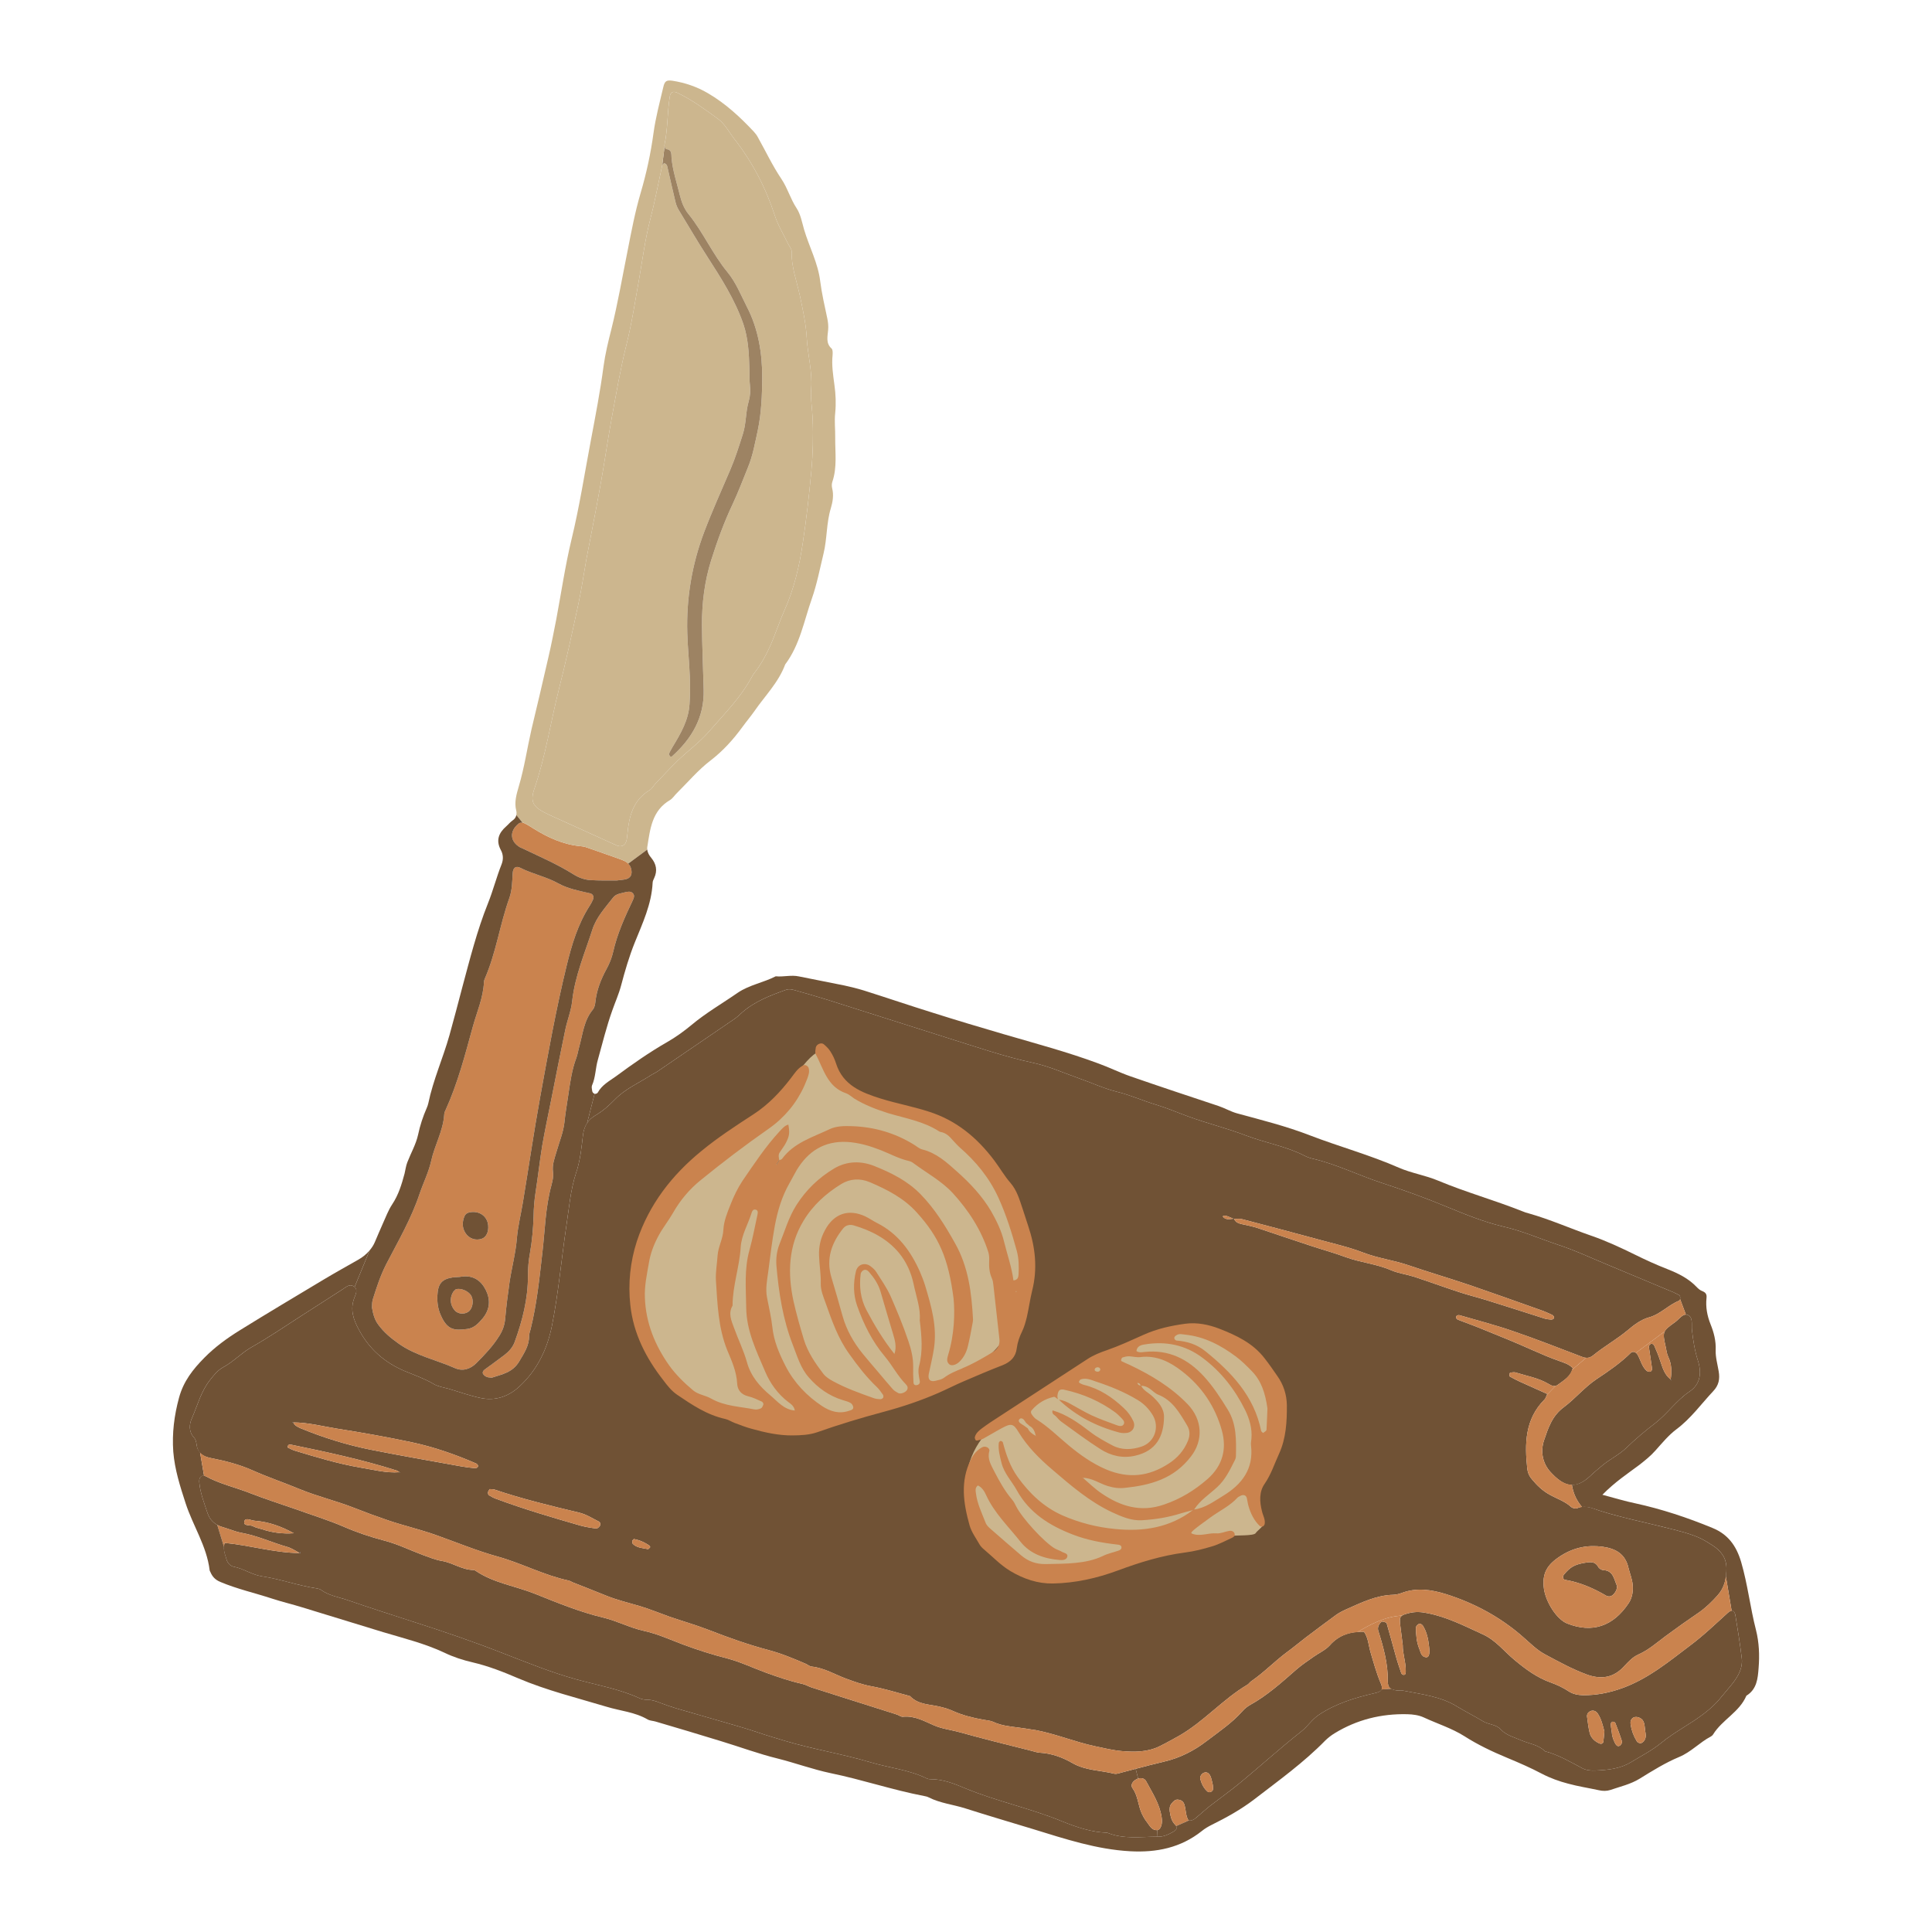 <?xml version="1.0" encoding="utf-8"?>
<!-- Generator: Adobe Illustrator 23.0.3, SVG Export Plug-In . SVG Version: 6.00 Build 0)  -->
<svg version="1.1" id="Capa_1" xmlns="http://www.w3.org/2000/svg" xmlns:xlink="http://www.w3.org/1999/xlink" x="0px" y="0px"
	 viewBox="0 0 1200 1200" enable-background="new 0 0 1200 1200" xml:space="preserve">
<g>
	<path fill="#CCB68E" d="M504.74,259.995c-0.244-6.196-1.386-12.473-0.897-18.588c0.815-10.761-2.201-21.034-2.772-31.632
		c-0.489-8.805-2.446-17.691-4.321-26.414c-1.957-9.05-5.299-17.773-5.055-27.23c0.082-1.549-1.386-3.016-2.12-4.565
		c-2.854-5.87-6.359-11.577-8.316-17.691c-5.625-17.202-13.778-32.937-24.865-47.204c-3.424-4.321-6.033-9.62-10.272-12.718
		c-7.989-5.87-16.142-11.821-25.191-16.224c-2.854-1.386-4.565-0.571-4.973,2.609c-1.549,9.865-1.141,19.892-3.261,29.676
		c-0.163,0.815,0.652,2.527,1.06,2.609c3.668,0.244,3.179,3.179,3.342,5.299c0.652,7.908,3.261,15.49,5.136,23.154
		c1.06,4.321,2.609,8.56,5.544,12.066c9.049,11.251,14.838,24.703,24.05,35.872c5.299,6.44,8.316,14.185,12.066,21.523
		c7.174,13.859,9.539,28.86,9.539,43.942c-0.082,10.925-0.489,21.93-2.772,32.855c-1.712,7.745-3.016,15.49-6.033,22.827
		c-3.098,7.663-6.033,15.409-9.538,22.909c-5.299,11.169-9.539,22.827-13.289,34.649c-4.158,13.207-5.87,26.822-5.789,40.681
		c0.082,13.37,0.734,26.741,1.06,40.111c0.408,17.12-7.419,30.327-19.729,41.333c-0.245,0.163-0.897,0.245-0.978,0.082
		c-0.408-0.489-1.06-1.304-0.897-1.631c0.652-1.549,1.549-3.016,2.365-4.484c4.973-8.234,9.864-16.549,10.435-26.496
		c0.408-5.788,0.408-11.577,0.163-17.365c-0.326-8.886-1.305-17.773-1.549-26.659c-0.652-21.523,2.853-42.557,10.435-62.693
		c4.973-13.126,10.761-25.925,16.305-38.888c3.098-7.256,5.463-14.756,7.827-22.256c2.12-6.685,1.631-13.696,3.587-20.219
		c0.978-3.424,1.141-6.766,0.734-10.191c-0.408-3.424-0.163-6.848-0.326-10.353c-0.244-9.294-0.733-18.588-3.75-27.474
		c-5.218-15.083-13.778-28.453-22.339-41.741c-6.196-9.539-11.821-19.322-17.773-29.024c-1.06-1.712-1.793-3.75-2.201-5.706
		c-1.631-6.685-3.098-13.37-4.647-20.137c-0.245-1.223-0.408-2.69-2.038-3.18c-1.631,0.489-1.549,2.038-1.794,3.261
		c-2.364,10.761-4.402,21.605-7.174,32.203c-3.016,11.74-4.565,23.642-6.604,35.464c-2.527,13.941-4.565,27.882-7.989,41.579
		c-3.831,15.327-6.44,30.817-9.294,46.307c-2.527,13.859-4.484,27.882-7.011,41.741c-2.69,15.164-5.789,30.327-8.642,45.492
		c-1.631,9.131-2.935,18.343-4.891,27.393c-3.832,17.773-7.663,35.627-12.148,53.236c-5.217,20.708-8.315,41.823-15.327,62.042
		c-2.527,7.5-0.815,10.68,6.033,14.348c0.897,0.489,1.875,0.978,2.772,1.386c14.104,6.44,28.127,12.8,42.23,19.158
		c2.935,1.386,5.544,0.163,6.278-3.016c0.326-1.304,0.408-2.69,0.571-4.076c0.978-10.843,3.506-21.034,13.859-27.23
		c1.386-0.815,2.201-2.527,3.424-3.831c4.484-4.647,8.805-9.457,13.452-13.941c0.244-0.326,0.57-0.571,0.815-0.815
		c6.44-6.114,13.615-11.332,19.485-18.18c9.212-10.599,19.24-20.626,26.007-33.099c0.652-1.223,1.386-2.446,2.282-3.506
		c5.055-6.604,8.642-14.022,11.658-21.686c2.201-5.462,4.076-11.006,6.441-16.305c6.114-13.615,9.457-27.963,11.577-42.638
		c2.201-14.512,3.831-29.186,5.218-43.861C504.903,281.844,505.229,270.92,504.74,259.995z"/>
	<g>
		<path fill="#CA834E" d="M323.1,526.341c-6.441-3.669-6.848-10.191-0.815-14.919c0.652-0.489,2.038-0.734,2.772-0.408
			c2.201,0.978,4.239,2.283,6.277,3.587c9.049,5.625,18.588,10.028,29.431,11.006c1.06,0.081,2.12,0.245,3.098,0.571
			c7.419,2.609,14.838,5.136,22.257,7.826c2.527,0.978,4.973,2.201,5.788,5.299c1.06,3.75-0.082,6.196-3.75,6.93
			c-1.304,0.245-2.69,0.326-5.218,0.652c-4.729,0-10.517,0.081-16.305-0.245c-3.75-0.245-7.419-1.63-10.598-3.669
			c-9.865-6.196-20.545-10.761-31.061-15.816C324.405,526.83,323.753,526.667,323.1,526.341z"/>
		<path fill="#CA834E" d="M282.501,813.964c-2.853-3.18-3.343-7.419-1.141-11.332c0.489-0.815,1.386-1.386,1.794-1.875
			c3.261-0.815,7.582,1.06,9.375,3.75c1.712,2.69,1.304,7.174-0.815,9.539C289.349,816.573,284.702,816.491,282.501,813.964z"/>
		<path fill="#CA834E" d="M319.676,833.53c4.81-13.289,8.316-26.904,8.234-41.171c0-4.81,0.408-9.539,1.304-14.349
			c1.304-7.419,1.957-15.001,2.201-22.501c0.082-5.218,0.489-10.272,1.304-15.408c1.467-9.457,2.527-19.077,4.076-28.616
			c1.631-9.457,3.669-18.832,5.544-28.289c2.853-14.43,5.707-28.942,8.723-43.372c1.223-6.033,3.669-11.903,4.321-18.017
			c1.712-15.571,7.826-29.757,12.555-44.432c2.446-7.663,7.99-13.615,12.8-19.811c1.875-2.446,4.728-2.609,7.419-3.343
			c1.631-0.408,3.587-0.815,4.892,0.571c1.386,1.386,0.571,3.18-0.163,4.728c-4.892,10.272-9.539,20.545-12.066,31.795
			c-0.815,3.587-2.283,7.256-4.076,10.517c-3.506,6.441-6.114,13.044-6.93,20.381c-0.163,1.712-0.571,3.587-1.549,4.81
			c-5.625,6.767-6.277,15.164-8.479,23.072c-0.652,2.283-0.978,4.647-1.794,6.93c-2.772,7.337-3.832,15.082-4.973,22.827
			c-0.815,5.707-1.875,11.495-2.446,17.284c-0.652,6.033-3.098,11.903-4.81,17.854c-1.223,4.239-2.935,8.316-2.283,13.044
			c0.408,2.609-0.326,5.544-0.978,8.153c-3.832,13.941-3.995,28.371-5.707,42.638c-1.794,15.734-3.424,31.469-7.256,46.877
			c-0.326,1.304-0.897,2.69-0.897,3.995c0.082,6.196-3.18,10.843-6.196,15.979c-4.158,6.93-10.68,7.908-16.957,10.028
			c-1.223-0.163-2.283-0.082-3.18-0.489c-0.897-0.326-1.794-1.06-2.283-1.875c-0.489-0.897,0-1.875,0.897-2.609
			c4.158-3.016,8.316-6.033,12.392-9.131C316.089,839.482,318.453,836.873,319.676,833.53z"/>
		<path fill="#CA834E" d="M299.947,818.693c4.402-5.462,4.728-11.414,1.875-17.284c-2.935-5.951-7.827-9.457-15.001-8.479
			c-0.978,0.163-2.038,0.245-0.815,0.163c-2.935,0.163-3.587,0.163-4.321,0.245c-7.337,1.06-9.702,3.913-10.028,11.577
			c-0.163,4.239,0.408,8.234,2.12,11.984c3.995,9.212,8.397,9.62,16.305,8.56C294.485,824.97,297.257,821.872,299.947,818.693z
			 M289.267,766.108c2.201,3.261,6.196,4.565,9.865,3.343c2.853-0.897,4.484-4.321,4.076-8.397c-0.571-5.788-5.625-9.294-11.74-7.99
			c-1.386,0.326-2.446,1.06-3.016,2.446C286.984,759.179,286.984,762.766,289.267,766.108z M316.497,796.355
			c-1.06,7.5-2.038,15.001-2.69,22.501c-0.326,3.913-1.467,7.337-3.506,10.598c-3.995,6.522-9.212,11.984-14.512,17.284
			c-3.506,3.506-8.316,5.218-13.207,3.016c-11.577-5.136-24.295-7.663-34.893-15.164c-4.729-3.343-9.212-7.011-12.718-11.821
			c-2.12-2.853-3.18-6.114-3.913-10.598c0.082-0.978-0.082-3.098,0.489-5.055c2.364-7.5,4.729-14.838,8.397-22.012
			c7.419-14.267,15.571-28.289,20.708-43.698c2.283-6.767,5.625-13.37,7.174-20.381c2.12-9.702,7.337-18.425,8.071-28.534
			c0-0.978,0.326-2.038,0.815-2.935c7.582-16.631,12.147-34.322,16.957-51.851c2.527-9.131,6.522-18.099,6.93-27.8
			c0-0.652,0.245-1.386,0.489-1.957c7.093-16.224,9.375-33.752,15.327-50.301c1.712-4.892,1.712-10.109,2.038-15.245
			c0.163-3.424,1.957-4.729,4.647-3.424c7.663,3.913,16.224,5.544,23.806,9.783c6.033,3.343,12.963,4.565,19.648,6.114
			c1.875,0.489,2.527,2.201,1.712,3.995c-0.571,1.304-1.223,2.527-1.957,3.669c-7.337,11.414-11.169,24.132-14.349,37.257
			c-6.604,27.067-11.495,54.378-16.468,81.771c-3.913,21.604-7.093,43.372-10.68,65.058c-1.223,7.5-3.098,14.838-3.75,22.338
			C320.329,778.256,317.883,787.224,316.497,796.355z"/>
		<path fill="#705235" d="M162.82,949.868c6.359,2.12,12.963,2.935,19.648,2.446c-7.582-4.158-15.49-7.093-24.213-7.745
			c-2.283-0.163-5.788-2.201-6.441,0.245c-0.978,3.343,3.343,2.12,5.218,3.098C158.744,948.89,160.864,949.216,162.82,949.868z
			 M185.974,964.543c-2.446-1.304-4.81-2.935-7.337-3.669c-9.62-2.69-18.669-7.011-28.616-8.805
			c-3.995-0.734-7.826-2.446-11.821-3.587c-4.729-1.304-7.99-4.484-9.375-8.886c-2.038-6.196-4.484-12.31-5.055-18.914
			c-0.326-3.18,1.467-5.055,3.995-3.75c8.805,4.81,18.669,6.93,27.882,10.598c9.212,3.587,18.669,6.604,28.045,9.865
			c9.946,3.587,20.055,6.685,29.757,10.843c8.234,3.587,16.55,6.359,25.192,8.642c8.234,2.12,15.979,5.951,24.05,8.968
			c3.832,1.386,7.745,3.016,11.74,3.669c6.848,1.141,12.637,5.625,19.729,5.625c0.326,0,0.652,0.163,0.978,0.326
			c11.251,7.745,24.865,9.539,37.257,14.512c13.859,5.544,27.882,11.332,42.393,14.756c8.723,2.12,16.55,6.359,25.191,8.234
			c8.479,1.875,16.305,5.462,24.295,8.479c8.968,3.343,18.18,6.277,27.474,8.642c8.316,2.201,16.061,5.951,24.132,8.886
			c7.419,2.69,14.756,5.218,22.501,6.93c1.957,0.408,3.75,1.549,5.707,2.201c5.87,1.875,11.821,3.75,17.691,5.625
			c11.74,3.75,23.479,7.419,35.219,11.169c1.304,0.408,2.609,1.549,3.832,1.386c7.174-0.734,13.126,2.69,19.322,5.381
			c5.136,2.201,10.598,2.772,15.898,4.239c14.838,4.158,29.757,7.826,44.676,11.577c1.712,0.408,3.343,1.06,5.055,1.141
			c7.337,0.408,14.104,2.853,20.463,6.522c7.99,4.565,17.12,4.402,25.762,6.522c1.549,0.408,3.343-0.408,5.055-0.815
			c2.772-0.734,5.544-1.468,8.316-2.201l1.549,6.033c-0.489,0.163-1.06,0.408-1.549,0.734c-2.038,1.223-3.261,3.424-1.957,5.218
			c3.098,4.321,3.424,9.539,5.136,14.267c0.978,2.527,2.364,5.055,4.076,7.174c1.549,2.038,2.853,4.892,6.196,4.647l0.163,4.076
			c-10.517,0-21.115,1.712-31.224-2.446c-9.783-0.326-18.996-3.424-27.882-7.011c-19.648-8.153-40.518-12.392-60.248-20.545
			c-6.767-2.853-13.941-5.788-21.767-5.707c-0.652,0-1.386-0.082-1.957-0.326c-11.169-5.544-23.561-6.685-35.301-10.191
			c-17.773-5.299-36.116-8.153-53.889-13.533c-5.462-1.712-11.006-3.261-16.387-5.136c-5.544-1.875-11.169-3.506-16.794-5.136
			c-11.169-3.261-22.42-6.441-33.589-9.702c-3.261-0.978-6.522-2.12-9.783-3.343c-2.527-0.978-5.055-1.957-7.908-1.957
			c-1.712,0-3.506-0.245-5.055-0.978c-12.555-5.788-26.17-8.071-39.377-11.74c-15.327-4.239-29.92-10.191-44.676-15.898
			c-18.262-7.174-36.768-13.533-55.356-19.485c-14.104-4.565-28.126-9.049-42.067-13.859c-5.462-1.875-11.414-2.69-16.305-6.278
			c-0.734-0.571-1.875-0.815-2.853-0.978c-11.495-1.712-22.501-5.788-33.996-7.5c-6.277-0.978-11.332-4.81-17.447-5.951
			c-1.957-0.408-3.669-2.12-4.321-4.158c-0.897-3.261-2.609-6.441-1.304-10.598c15.653,1.386,30.898,6.196,46.714,6.278v-0.082
			c0.082,0,0.245,0,0.245,0.082c0-0.082,0-0.163,0.082-0.245c0.245-0.408-0.082-0.489-0.326,0.163
			C186.137,964.543,186.055,964.543,185.974,964.543z M186.463,964.706C186.218,965.195,186.789,964.787,186.463,964.706
			L186.463,964.706z"/>
		<path fill="#705235" d="M753.394,1111.534c0.163-1.06-0.081-2.038-0.081-2.854c-0.489-1.957-0.734-3.669-1.386-5.218
			c-0.652-1.712-2.038-3.098-3.995-2.446c-1.63,0.571-2.853,2.446-2.364,4.158c0.815,2.935,2.201,5.788,4.647,7.745
			c0.408,0.326,1.386,0.326,1.957,0C752.66,1112.675,753.313,1112.023,753.394,1111.534z M705.375,1098.653
			c5.87-1.549,11.74-3.098,17.691-4.484c9.865-2.283,18.751-6.848,26.659-12.963c7.582-5.788,15.653-11.169,22.094-18.506
			c1.304-1.467,3.016-2.853,4.81-3.832c10.598-5.87,19.485-13.941,28.534-21.849c3.343-2.935,7.093-5.381,10.761-7.99
			c3.343-2.364,7.419-4.158,10.028-7.093c5.788-6.522,12.881-8.642,21.278-8.397c2.609,3.669,2.772,8.316,3.995,12.555
			c1.957,6.604,3.75,13.207,6.441,19.566c1.63,3.913,0.652,4.973-3.995,6.033c-12.066,2.772-23.806,6.359-34.322,13.289
			c-4.484,2.935-7.093,7.337-11.169,10.517c-12.718,10.028-24.702,20.871-37.094,31.143c-6.359,5.299-13.044,10.028-19.566,15.082
			c-2.935,2.364-5.788,4.892-8.642,7.337c-1.304,1.141-2.772,2.038-4.728,1.631c-1.794-3.016-1.467-6.604-2.527-9.865
			c-0.571-1.875-1.875-2.772-3.75-3.016c-1.957-0.326-3.098,1.141-4.239,2.446c-1.141,1.386-1.304,3.179-1.06,4.891
			c0.489,3.098,1.06,6.033,3.506,8.397c1.631,1.63,0.652,3.098-1.141,4.076c-3.016,1.712-6.033,3.261-9.62,3.179
			c-0.082,0-0.245,0-0.326,0l-0.163-4.076c2.12-0.245,3.424-3.913,2.69-7.99c-1.223-8.397-5.87-15.327-9.702-22.501
			c-0.897-1.631-2.935-2.12-4.892-1.549L705.375,1098.653z"/>
		<path fill="#705235" d="M997.809,991.202c-8.071-4.729-16.468-8.397-25.762-9.946c-1.304-0.245-1.631-2.12-0.571-3.343
			c3.913-4.647,6.359-6.033,12.473-7.174c3.75-0.652,6.767-1.06,8.723,2.446c0.489,1.06,2.12,2.038,3.261,2.038
			c6.033,0.326,6.522,5.462,8.234,9.375c0.897,1.875-1.304,5.87-3.506,6.767C999.847,991.691,998.543,991.609,997.809,991.202z"/>
		<path fill="#705235" d="M1016.641,1081.532c0.408,0.734,1.712,1.304,2.446,1.223c0.815-0.163,1.794-0.978,2.283-1.794
			c1.386-2.12,0.652-4.565,0.571-5.299c-0.326-2.609-0.408-3.587-0.571-4.647c-0.163-0.652-0.408-1.304-0.652-1.875
			c-0.978-2.12-4.158-3.343-6.114-2.364c-1.794,0.978-2.038,2.772-1.794,4.402
			C1013.38,1074.847,1014.685,1078.353,1016.641,1081.532z M1001.559,1069.385c-0.408,0.082-1.06,0.815-1.06,1.304
			c0,1.386,0.245,2.772,0.652,5.625c0,1.223,0.652,3.913,1.957,6.359c0.652,1.141,1.549,2.609,3.18,1.467
			c0.652-0.489,1.386-1.875,1.141-2.527c-1.223-3.913-2.69-7.745-4.158-11.495
			C1003.108,1069.711,1002.13,1069.303,1001.559,1069.385z M996.504,1075.418c-0.978-3.75-1.875-7.826-4.239-11.25
			c-1.06-1.468-2.772-2.12-4.565-1.304c-1.304,0.652-2.12,1.875-1.957,3.343c0.489,3.424,0.815,6.848,1.63,10.109
			c0.815,3.179,3.18,5.299,6.114,6.604c0.978,0.408,2.201,0.081,2.364-1.06C996.178,1079.82,996.26,1077.782,996.504,1075.418z
			 M885.792,1029.356c1.794,0.163,2.446-2.12,1.794-6.93c-0.489-4.484-1.386-8.805-3.832-12.718
			c-0.652-0.897-1.712-1.467-2.609-0.978c-0.815,0.408-1.712,1.467-1.712,2.283c0.082,4.484,0.408,8.968,2.12,13.126
			C882.45,1026.095,882.531,1029.03,885.792,1029.356z M1058.301,1064.412c-8.479,6.522-18.099,11.251-26.333,18.017
			c-5.87,4.81-12.718,8.316-19.159,12.229c-6.685,3.995-14.267,4.729-21.849,5.055c-2.69,0.163-5.788-0.163-8.071-1.386
			c-7.582-3.995-14.919-8.397-23.316-10.598c-3.995-4.076-9.783-4.647-14.675-6.767c-4.402-1.957-9.212-3.016-12.637-6.685
			c-3.016-3.343-7.582-3.016-11.088-5.136c-5.299-3.179-10.761-5.951-16.061-9.131c-10.191-6.359-21.93-7.582-33.263-9.865
			c-1.386-0.245-2.772,0-4.158-0.163c-4.321-0.571-5.707-1.63-5.707-5.87c0.163-10.761-2.69-20.952-5.87-31.061
			c-0.571-1.712-0.081-3.424,1.06-4.892c0.408-0.489,1.141-1.06,1.63-0.978c0.978,0.163,2.364,0.571,2.527,1.223
			c1.957,6.604,3.669,13.289,5.544,19.892c0.978,3.587,2.201,7.174,3.424,10.761c0.163,0.571,0.897,1.223,1.386,1.223
			c1.467,0.163,1.386-1.141,1.467-2.12c0.163-5.544-1.957-10.843-1.875-16.387c-0.489-4.076-1.06-8.153-1.549-12.31
			c-0.652-5.544-0.163-6.114,5.625-7.582c3.75-0.897,7.337-0.734,11.169,0.082c12.31,2.364,23.153,7.99,34.404,13.126
			c8.153,3.669,13.289,10.598,19.811,15.979c6.93,5.788,14.022,11.006,22.583,14.022c3.832,1.386,7.663,3.18,11.088,5.462
			c2.772,1.794,5.788,2.283,8.805,2.364c8.316,0.082,16.224-1.468,24.213-4.321c16.142-5.788,29.023-16.468,42.393-26.577
			c8.316-6.196,15.734-13.37,23.398-20.3c2.527-2.283,4.158-1.63,4.729,1.957c1.467,8.805,2.853,17.61,3.913,26.496
			c0.652,5.707-2.12,10.68-5.381,15.001c-2.527,3.261-5.299,6.277-7.908,9.539
			C1065.638,1058.379,1062.133,1061.477,1058.301,1064.412z"/>
		<path fill="#705235" d="M1034.659,836.873c-2.201-9.865-2.201-9.946,5.951-15.816c2.446-1.794,4.81-5.544,7.663-4.321
			c3.424,1.386,2.283,5.951,2.609,9.212c0.734,6.522,1.712,12.881,3.75,19.24c2.364,7.419,1.63,14.593-5.381,19.24
			c-8.071,5.462-13.533,13.615-21.115,19.485c-6.277,4.81-12.31,9.865-18.017,15.408c-4.402,4.239-10.109,6.93-14.919,10.924
			c-2.609,2.201-5.218,4.321-7.663,6.685c-9.049,8.479-16.142,6.604-24.621-2.772c-4.647-5.136-6.277-12.392-3.913-19.485
			c2.609-7.663,4.973-15.245,12.392-20.708c7.093-5.299,12.8-12.392,20.381-17.447c7.419-4.892,14.756-9.946,21.115-16.224
			c1.304-1.223,3.261-0.571,4.239,1.141c1.875,3.261,2.609,7.174,5.462,9.865c0.489,0.408,1.223,0.734,1.875,0.734
			c1.223,0,1.793-1.141,1.63-2.12c-0.571-4.484-1.386-8.886-1.957-13.289c-0.082-0.489,0.326-1.304,0.815-1.63
			c1.06-0.815,2.12,0,2.527,0.815c1.386,3.098,2.69,6.278,3.75,9.539c1.467,4.239,2.609,8.56,6.441,11.414c0,0.082,0,0.163,0,0.245
			l0.408,0.571l-0.326-0.815h-0.082c0.734-4.81,0.652-9.457-1.468-13.941C1035.311,841.031,1035.066,838.911,1034.659,836.873z"/>
		<path fill="#705235" d="M995.445,960.711c-9.212-1.223-17.61,0.408-25.599,5.381c-8.968,5.625-12.229,11.088-10.843,20.952
			c1.223,8.071,7.826,18.751,14.43,21.36c15.49,6.114,28.534,1.794,38.154-12.637c2.283-3.424,2.935-7.663,2.446-11.903
			c-0.408-3.424-1.712-6.604-2.527-9.865C1009.549,965.113,1003.516,961.852,995.445,960.711z M762.444,757.222
			c1.141,0.081,2.364-0.082,3.587-0.245c0.082,0,0.163,0.082,0.245,0.082c0.082,0,0.163,0,0.245,0
			c0.815,2.12,2.69,2.772,4.729,3.261c3.343,0.734,6.685,1.386,9.946,2.446c11.088,3.669,22.094,7.5,33.181,11.088
			c7.093,2.364,14.349,4.321,21.36,6.93c9.294,3.424,19.322,4.239,28.453,8.234c4.402,1.875,9.294,2.446,13.859,3.913
			c9.457,3.098,18.833,6.522,28.289,9.62c5.462,1.794,11.088,3.18,16.631,4.892c12.147,3.75,24.213,7.663,36.279,11.495
			c1.304,0.408,2.69,0.571,4.076,0.652c0.571,0.082,1.549-0.245,1.712-0.652c0.571-1.141-0.326-1.957-1.223-2.364
			c-2.201-0.978-4.402-2.038-6.604-2.772c-14.512-5.136-29.023-10.354-43.535-15.327c-13.044-4.402-26.251-8.316-39.214-12.718
			c-9.131-3.098-18.669-4.239-27.719-7.745c-8.886-3.424-18.343-5.544-27.556-8.071c-15.898-4.321-31.877-8.56-47.774-12.718
			c-1.549-0.408-3.261-0.082-4.892-0.163c0,0-0.081-0.082-0.081-0.163c-0.163,0-0.245,0-0.408,0.081
			c-1.141-0.489-2.201-1.06-3.424-1.467c-2.201-0.815-3.75-0.326-2.69,0.571C760.568,756.733,761.547,757.141,762.444,757.222z
			 M393.702,955.901c-0.571,0.652-0.978,0.897-0.978,1.141c0,0.571-0.082,1.467,0.326,1.875c2.527,2.527,6.114,2.609,9.375,3.261
			c0.326,0.082,0.978-0.652,1.386-1.141c0.082-0.082-0.082-0.734-0.326-0.897C400.469,957.939,397.126,956.553,393.702,955.901z
			 M219.399,798.8c3.506,1.875,1.386,5.299,0.652,7.419c-2.69,7.174-0.571,13.37,2.853,19.648
			c6.359,11.984,15.898,20.381,28.371,25.681c6.033,2.527,12.229,4.647,17.936,7.99c2.772,1.712,6.359,2.201,9.62,3.098
			c6.604,1.957,13.126,4.321,19.811,5.707c9.049,1.875,17.12-0.897,23.806-7.011c11.251-10.354,17.528-23.398,20.463-38.317
			c3.995-20.3,5.788-40.844,8.805-61.226c1.712-11.088,2.527-22.42,6.114-33.344c2.527-7.337,3.343-15.408,4.239-23.235
			c0.652-5.707,3.016-9.62,7.826-12.473c4.484-2.609,8.316-6.033,11.984-9.783c6.277-6.522,14.593-10.109,22.094-14.919
			c1.467-0.978,3.098-1.63,4.484-2.609c15.898-10.843,31.795-21.686,47.693-32.529c1.712-1.141,3.18-2.609,4.728-3.995
			c7.908-6.93,17.528-10.598,27.311-14.104c2.12-0.734,4.076-0.163,6.033,0.408c6.604,1.875,13.207,3.75,19.729,5.788
			c24.621,7.745,49.079,15.653,73.699,23.398c18.017,5.625,35.79,11.821,54.296,15.816c9.702,2.12,18.914,6.278,28.371,9.62
			c7.745,2.69,15.327,6.278,23.235,8.234c8.397,2.038,16.224,5.625,24.458,8.071c6.767,2.038,13.533,4.973,20.3,7.419
			c11.577,4.239,23.643,7.174,35.138,11.577c12.147,4.647,25.191,6.767,36.85,12.718c1.549,0.815,3.18,1.386,4.892,1.794
			c14.756,3.424,28.453,10.272,42.801,15.001c13.615,4.484,27.148,9.294,40.437,14.838c11.495,4.729,23.072,9.457,35.056,12.31
			c11.821,2.69,22.746,7.5,34.159,11.332c10.761,3.506,21.034,8.397,31.551,12.718c13.37,5.544,26.659,11.169,39.948,16.713
			c1.304,0.571,2.527,1.141,3.669,1.794s1.141,3.016,0,3.587c-6.685,2.69-11.495,8.397-18.751,10.354
			c-4.728,1.304-9.212,4.647-13.126,7.99c-6.848,5.707-14.675,10.028-21.523,15.653c-2.12,1.712-4.239,1.794-6.767,0.815
			c-14.104-5.381-28.208-10.924-42.475-15.816c-11.006-3.832-22.338-6.767-33.589-10.028c-0.897-0.245-2.12,0.082-2.201,1.304
			c-0.082,0.489,0.571,1.223,1.141,1.467c4.81,1.875,9.702,3.587,14.43,5.544c10.517,4.239,21.034,8.479,31.388,13.126
			c5.707,2.527,11.332,4.973,17.202,7.011c2.853,1.06,5.951,1.875,8.316,4.402c-1.141,5.218-5.544,7.582-9.375,10.435
			c-1.875,1.386-3.832,0.489-5.707-0.652c-6.359-3.75-13.533-4.892-20.463-7.093c-0.897-0.245-2.038,0-3.016,0.082
			c-0.245,0-0.652,0.408-0.652,0.652c-0.082,0.571-0.163,1.63,0.163,1.794c2.038,1.141,4.158,2.283,6.359,3.261
			c5.544,2.527,11.169,5.055,16.876,7.582c-0.734,1.549-0.978,2.69-1.631,3.343c-12.31,12.31-12.473,27.637-10.761,43.372
			c0.326,2.446,1.304,4.565,3.016,6.441c3.098,3.75,6.522,7.011,10.843,9.375c4.484,2.527,9.457,4.076,13.37,7.663
			c0.815,0.734,2.853,1.223,3.832,0.734c5.055-2.283,9.702,0.245,14.022,1.631c13.778,4.321,27.963,7.174,41.904,10.68
			c7.011,1.794,14.022,3.424,20.626,6.441c2.446,1.223,4.81,2.69,7.093,4.158c5.218,3.261,8.805,7.5,8.968,14.104
			c0.081,6.441-1.141,12.31-5.544,17.202c-3.424,3.832-7.093,7.419-11.332,10.435c-7.093,4.81-14.104,9.783-20.952,14.838
			c-5.462,4.076-10.598,8.642-16.876,11.414c-3.506,1.549-6.114,4.402-8.723,7.174c-6.522,7.256-14.267,8.56-23.398,5.218
			c-9.049-3.343-17.447-7.99-25.844-12.474c-5.055-2.69-9.294-7.011-13.696-10.843c-14.104-12.392-30.409-21.115-48.1-26.659
			c-8.723-2.69-18.18-4.158-27.393-0.571c-1.549,0.571-3.343,0.978-4.973,1.06c-10.68,0.245-19.974,4.892-29.349,9.049
			c-2.201,0.978-4.402,2.12-6.359,3.506c-6.359,4.647-12.637,9.375-18.914,14.104c-3.832,2.935-7.5,6.033-11.414,8.886
			c-7.745,5.707-14.349,12.718-22.257,18.099c-0.815,0.571-1.467,1.549-2.283,2.12c-15.49,9.131-27.23,23.153-42.964,32.04
			c-3.832,2.12-7.745,4.321-11.74,6.278c-7.419,3.669-15.408,3.669-23.235,3.016c-5.707-0.489-11.414-1.875-17.12-3.098
			c-12.066-2.609-23.561-7.337-35.708-9.783c-3.75-0.652-7.5-1.141-11.251-1.712c-5.381-0.734-10.924-1.141-15.979-3.587
			c-1.794-0.815-3.995-0.897-6.033-1.304c-6.441-1.141-12.8-2.69-18.833-5.381c-2.446-1.141-5.136-1.957-7.826-2.609
			c-6.522-1.712-13.778-1.141-18.996-6.685c-7.99-2.12-15.898-4.647-23.969-6.115c-5.462-0.978-10.598-2.853-15.734-4.728
			c-7.011-2.609-13.615-6.685-21.36-7.5c-1.223-0.081-2.446-1.141-3.669-1.712c-7.582-3.261-15.164-6.441-23.153-8.56
			c-12.637-3.343-24.947-7.745-37.094-12.473c-7.99-3.098-16.305-5.462-24.376-8.234c-6.196-2.201-12.229-4.729-18.506-6.604
			c-6.848-2.038-13.859-3.669-20.545-6.359c-6.93-2.853-14.022-5.544-20.952-8.316c-0.978-0.408-1.875-1.06-2.853-1.223
			c-15.164-3.261-28.942-10.68-43.861-14.838c-12.963-3.587-25.273-8.723-37.91-13.207c-9.946-3.587-20.381-5.951-30.409-9.375
			c-7.174-2.446-14.267-5.055-21.278-7.826c-10.843-4.239-22.257-6.93-33.018-11.332c-9.865-4.076-19.974-7.5-29.675-11.821
			c-8.234-3.669-16.876-5.87-25.599-7.582c-5.055-0.978-8.397-2.935-9.131-8.153c-0.245-1.794-0.489-3.424-1.712-4.729
			c-3.343-3.587-2.853-8.397-1.304-11.74c3.587-8.153,5.707-16.957,11.495-24.132c2.364-3.016,4.647-5.87,8.071-7.745
			c6.359-3.424,11.251-8.886,17.61-12.473c10.517-5.951,20.463-12.718,30.572-19.24c8.723-5.544,17.283-11.169,26.007-16.713
			C214.834,799.534,216.954,797.414,219.399,798.8z M248.097,914.404c-0.489-0.326-0.978-0.734-1.549-0.978
			c-21.604-6.848-43.698-11.577-65.873-16.142c-0.978-0.163-2.038,0-1.957,1.794c1.386,0.652,2.772,1.467,4.402,1.957
			c13.452,4.076,26.904,8.153,40.763,10.517C231.954,912.855,239.862,915.056,248.097,914.404c0.082,0.081,0.082,0.163,0.163,0.163
			s0.245,0,0.326,0c-0.082-0.082-0.163-0.082-0.245-0.163C248.26,914.404,248.178,914.404,248.097,914.404z M294.729,911.877
			c0.897,0.082,2.12-0.163,2.201-1.386c0-0.489-0.652-1.223-1.141-1.467c-12.963-5.625-26.251-10.272-40.029-13.207
			c-15.408-3.261-30.98-6.033-46.551-8.479c-9.049-1.467-17.936-3.832-27.067-3.832c-0.082-0.082-0.163-0.163-0.163-0.245
			l-0.326-0.082l0.163,0.326c0.082,0,0.163,0,0.326,0c0.897,1.957,2.69,2.772,4.484,3.587c14.022,5.788,28.453,10.272,43.29,13.289
			c18.832,3.75,37.746,7.011,56.66,10.435C289.267,911.306,291.958,911.632,294.729,911.877z M303.127,926.796
			c-0.082,0.571,0.082,1.631,0.489,1.875c1.467,0.897,2.935,1.712,4.565,2.283c17.12,6.359,34.567,11.495,52.095,16.55
			c3.261,0.897,6.685,1.467,10.109,1.875c0.652,0.082,1.712-0.897,2.201-1.631c0.571-0.978,0.245-2.201-0.652-2.69
			c-3.995-1.957-7.745-4.484-12.229-5.544c-17.691-4.239-35.382-8.479-52.666-14.349c-0.978-0.245-2.038-0.163-2.935-0.245
			C303.697,925.655,303.208,926.225,303.127,926.796z"/>
	</g>
	<g>
		<path fill="#CCB68E" d="M625.575,828.701c8.287-13.406,16.945-30.978,12.736-46.088c-3.782-13.577-8.237-29.849-13.877-43.018
			c-9.944-23.221-33.331-38.962-56.997-47.794c-11.205-4.182-23.211-6.22-33.959-11.466c-5.152-2.514-9.889-5.918-13.747-10.17
			c-3.226-3.554-3.526-17.112-9.086-17.299c-8.783-0.296-23.896,27.006-27.889,33.918c-3.789,6.56-6.282,7.027-12.354,12.569
			c-5.847,5.339-14.742,11.941-21.509,15.958c-18.451,10.952-32.424,27.314-43.66,45.594c-11.236,18.28-15.714,41.546-8.134,61.619
			c2.918,7.728,7.47,14.724,12.215,21.486c4.718,6.723,9.684,13.31,15.455,19.153c22.248,22.528,57.177,27.482,87.956,20.057
			c13.141-3.17,24.817-4.338,37.357-9.386c13.864-5.581,28.207-10.045,41.599-16.679
			C605.075,850.519,617.716,841.414,625.575,828.701z"/>
		<path fill="#CCB68E" d="M789.628,894.521c5.403-18.01-0.773-38.944-15.086-51.138c-9.715-8.276-22.087-12.224-34.426-14.581
			c-13.669-2.61-21.179-0.993-34.156,3.189c-25.44,8.197-39.896,26.251-69.037,40.127c-15.589,7.424-29.09,19.213-34.504,35.608
			c-7.128,21.583,2.275,47.461,21.595,59.434c15.864,9.831,35.903,10.253,54.288,7.036c18.385-3.216,36.08-9.719,54.49-12.783
			c13.849-2.305,18.87-4.023,32.492-7.421c2.093-0.523,13.528,0.111,14.644-1.735c0.904-1.495,4.936-4.156,4.784-5.897
			c-0.724-8.264-6.537-15.801-5.218-23.991C781.067,912.594,786.784,904.004,789.628,894.521z"/>
	</g>
	<g>
		<polygon fill="#403F41" points="1037.757,856.765 1038.083,857.581 1037.675,857.01 		"/>
		<path fill="#403F41" d="M1037.757,856.765l-0.082,0.245c0-0.082,0-0.163,0-0.245H1037.757z"/>
		<path fill="#CA834E" d="M1019.087,1082.755c-0.734,0.082-2.038-0.489-2.446-1.223c-1.957-3.18-3.261-6.685-3.832-10.354
			c-0.245-1.631,0-3.424,1.794-4.402c1.957-0.978,5.136,0.245,6.114,2.364c0.245,0.571,0.489,1.223,0.652,1.875
			c0.163,1.06,0.245,2.038,0.571,4.647c0.082,0.734,0.815,3.18-0.571,5.299C1020.881,1081.777,1019.902,1082.592,1019.087,1082.755z
			"/>
		<path fill="#CA834E" d="M1000.499,1070.689c0-0.489,0.652-1.223,1.06-1.304c0.571-0.082,1.549,0.326,1.712,0.734
			c1.467,3.75,2.935,7.582,4.158,11.495c0.245,0.652-0.489,2.038-1.141,2.527c-1.63,1.141-2.527-0.326-3.18-1.467
			c-1.304-2.446-1.957-5.136-1.957-6.359C1000.744,1073.461,1000.499,1072.075,1000.499,1070.689z"/>
		<path fill="#CA834E" d="M987.374,1076.315c-0.815-3.261-1.141-6.685-1.63-10.109c-0.163-1.467,0.652-2.69,1.957-3.343
			c1.794-0.815,3.506-0.163,4.565,1.304c2.364,3.424,3.261,7.5,4.239,11.25c-0.245,2.364-0.326,4.402-0.652,6.441
			c-0.163,1.141-1.386,1.468-2.364,1.06C990.553,1081.614,988.189,1079.494,987.374,1076.315z"/>
		<path fill="#CA834E" d="M992.673,973.184c-1.957-3.506-4.973-3.098-8.723-2.446c-6.114,1.141-8.56,2.527-12.473,7.174
			c-1.06,1.223-0.734,3.098,0.571,3.343c9.294,1.549,17.691,5.218,25.762,9.946c0.734,0.408,2.038,0.489,2.853,0.163
			c2.201-0.897,4.402-4.892,3.506-6.767c-1.712-3.913-2.201-9.049-8.234-9.375C994.792,975.222,993.162,974.244,992.673,973.184z
			 M959.003,987.044c-1.386-9.865,1.875-15.327,10.843-20.952c7.99-4.973,16.387-6.604,25.599-5.381
			c8.071,1.141,14.104,4.402,16.061,13.289c0.815,3.261,2.12,6.441,2.527,9.865c0.489,4.239-0.163,8.479-2.446,11.903
			c-9.62,14.43-22.664,18.751-38.154,12.637C966.829,1005.795,960.225,995.115,959.003,987.044z"/>
		<path fill="#CA834E" d="M887.586,1022.426c0.652,4.81,0,7.093-1.794,6.93c-3.261-0.326-3.343-3.261-4.239-5.218
			c-1.712-4.158-2.038-8.642-2.12-13.126c0-0.815,0.897-1.875,1.712-2.283c0.897-0.489,1.957,0.082,2.609,0.978
			C886.2,1013.621,887.097,1017.942,887.586,1022.426z"/>
		<path fill="#CA834E" d="M766.52,757.059c1.631,0.082,3.343-0.245,4.892,0.163c15.898,4.158,31.877,8.397,47.774,12.718
			c9.212,2.527,18.669,4.647,27.556,8.071c9.049,3.506,18.588,4.647,27.719,7.745c12.963,4.402,26.17,8.316,39.214,12.718
			c14.512,4.973,29.023,10.191,43.535,15.327c2.201,0.734,4.402,1.794,6.604,2.772c0.897,0.408,1.794,1.223,1.223,2.364
			c-0.163,0.408-1.141,0.734-1.712,0.652c-1.386-0.082-2.772-0.245-4.076-0.652c-12.066-3.832-24.132-7.745-36.279-11.495
			c-5.544-1.712-11.169-3.098-16.631-4.892c-9.457-3.098-18.832-6.522-28.289-9.62c-4.565-1.467-9.457-2.038-13.859-3.913
			c-9.131-3.995-19.159-4.81-28.453-8.234c-7.011-2.609-14.267-4.565-21.36-6.93c-11.088-3.587-22.094-7.419-33.181-11.088
			c-3.261-1.06-6.604-1.712-9.946-2.446C769.21,759.831,767.335,759.179,766.52,757.059z"/>
		<path fill="#403F41" d="M766.438,756.896c0,0.081,0.081,0.163,0.081,0.163c-0.081,0-0.163,0-0.245,0L766.438,756.896z"/>
		<path fill="#403F41" d="M766.438,756.896l-0.163,0.163c-0.081,0-0.163-0.082-0.245-0.082
			C766.194,756.896,766.275,756.896,766.438,756.896z"/>
		<path fill="#CA834E" d="M766.031,756.978c-1.223,0.163-2.446,0.326-3.587,0.245c-0.897-0.082-1.875-0.489-2.527-1.141
			c-1.06-0.897,0.489-1.386,2.69-0.571C763.83,755.918,764.889,756.488,766.031,756.978z"/>
		<path fill="#CA834E" d="M753.313,1108.68c0,0.815,0.245,1.794,0.081,2.854c-0.081,0.489-0.734,1.141-1.223,1.386
			c-0.571,0.326-1.549,0.326-1.957,0c-2.446-1.957-3.832-4.81-4.647-7.745c-0.489-1.712,0.734-3.587,2.364-4.158
			c1.957-0.652,3.343,0.734,3.995,2.446C752.579,1105.012,752.823,1106.724,753.313,1108.68z"/>
		<path fill="#403F41" d="M741.736,937.557c-0.081,0.082-0.081,0.163-0.163,0.245c-0.245,0.081-0.408,0.081-0.652,0.163
			c0.163-0.082,0.326-0.163,0.489-0.326C741.491,937.639,741.654,937.639,741.736,937.557z"/>
		<path fill="#CA834E" d="M708.555,1124.904c-1.712-4.729-2.038-9.946-5.136-14.267c-1.304-1.794-0.082-3.995,1.957-5.218
			c0.489-0.326,1.06-0.571,1.549-0.734c1.957-0.571,3.995-0.082,4.892,1.549c3.832,7.174,8.479,14.104,9.702,22.501
			c0.734,4.076-0.571,7.745-2.69,7.99c-3.343,0.245-4.647-2.609-6.196-4.647C710.919,1129.959,709.533,1127.431,708.555,1124.904z"
			/>
		<path fill="#403F41" d="M708.718,860.597c0,0.082,0.081,0.082,0.081,0.163c-0.081,0-0.163,0-0.245,0c0-0.082,0-0.082-0.082-0.163
			C708.555,860.597,708.636,860.597,708.718,860.597z"/>
		<path fill="#403F41" d="M706.354,858.722c0,0.081,0,0.163,0.081,0.245c-0.081,0-0.163,0-0.245,0L706.354,858.722z"/>
		<path fill="#403F41" d="M672.602,917.91c-0.081,0-0.163,0-0.245,0l-0.326-0.326l0.326,0.163
			C672.439,917.828,672.521,917.91,672.602,917.91z"/>
		<path fill="#403F41" d="M643.905,892.148l-0.489-0.082c0-0.081,0-0.163-0.081-0.245c0.081,0.082,0.163,0.082,0.245,0.163
			L643.905,892.148z"/>
		<path fill="#CA834E" d="M767.661,842.58c-9.375-7.011-19.648-12.392-31.55-13.615c-1.712-0.163-3.424-0.734-5.055,0.163
			c-0.897,0.489-1.875,1.141-1.63,2.283c0.081,0.489,0.815,1.141,1.304,1.223c6.685,0.489,12.8,2.446,18.017,6.685
			c16.224,13.126,30.246,27.882,34.567,49.405c0.082,0.489,1.141,1.304,1.223,1.304c0.815-0.571,2.038-1.223,2.12-1.957
			c0.326-5.136,0.408-10.191,0.571-13.289c-1.386-9.946-3.995-17.284-9.702-23.153C774.428,848.45,771.248,845.27,767.661,842.58z
			 M681.407,849.265c-0.489,0.082-1.304,0.489-1.386,0.978c-0.408,1.06,0.408,1.63,1.386,1.712c0.978,0.163,1.794-0.245,2.038-1.304
			C683.282,849.509,682.385,849.102,681.407,849.265z M672.031,917.584l0.326,0.326c0.082,0,0.163,0,0.245,0
			c3.913,3.343,7.5,6.93,11.658,9.702c11.74,7.99,24.295,11.903,38.643,6.93c10.354-3.506,19.24-8.968,27.311-16.061
			c9.049-8.071,11.903-18.262,8.723-29.92c-4.158-15.001-12.555-27.474-24.865-36.931c-7.337-5.707-15.653-9.946-25.681-8.723
			c-2.364,0.326-4.81-0.408-7.174-0.489c-1.386,0-2.772,0.326-3.995,0.734c-0.489,0.163-0.734,0.978-0.897,1.549
			c-0.082,0.245,0.163,0.734,0.408,0.815c1.467,0.734,3.098,1.467,4.647,2.12c13.452,6.359,26.007,13.859,36.442,24.702
			c8.968,9.457,9.783,22.257,1.794,32.447c-4.973,6.441-11.088,11.169-18.588,14.267c-7.093,2.935-14.43,4.239-22.012,5.055
			c-3.913,0.489-7.337,0-11.088-1.141c-5.136-1.63-9.702-4.973-15.327-5.055c-0.081,0-0.163-0.082-0.245-0.163L672.031,917.584z
			 M639.503,885.707c-0.734-0.652-1.467-1.304-2.201-1.957c-0.571-0.734-0.978-1.549-1.63-2.201c-0.815-0.734-1.875-0.815-2.527,0
			c-0.815,0.897-0.163,1.794,0.489,2.364c0.734,0.571,1.63,1.06,2.364,1.549c0.815,0.571,1.63,1.141,2.364,1.712
			c0.978,2.201,2.935,3.587,4.973,4.647c0.081,0.082,0.081,0.163,0.081,0.245l0.489,0.082l-0.326-0.163
			c-0.082-0.082-0.163-0.082-0.245-0.163C642.764,889.294,641.948,886.93,639.503,885.707z M640.807,875.924
			c-0.815,0.978-0.408,2.038,0.163,2.772c0.815,1.141,1.712,2.283,2.853,2.935c7.337,4.565,13.37,10.68,19.974,16.142
			c7.093,5.87,14.512,11.169,23.235,14.919c14.022,5.87,26.659,4.402,39.051-3.75c5.299-3.424,9.294-7.99,11.74-13.941
			c1.386-3.424,1.386-6.604-0.571-9.783c-4.565-7.663-8.968-15.49-17.936-18.996c-1.875-0.734-3.343-2.364-5.055-3.587
			c-1.631-1.141-3.343-1.957-5.462-1.875c0-0.082-0.081-0.082-0.081-0.163c-0.082,0-0.163,0-0.245,0
			c-0.326-1.141-0.978-1.63-2.038-1.63c-0.081-0.082-0.081-0.163-0.081-0.245l-0.163,0.245c0.082,0,0.163,0,0.245,0
			c0.245,0.978,0.978,1.549,2.038,1.63c0.082,0.082,0.082,0.082,0.082,0.163c0.082,0,0.163,0,0.245,0
			c1.386,2.853,4.321,4.158,6.522,6.114c3.913,3.587,7.663,7.663,7.663,13.044c-0.082,12.473-5.055,21.278-17.773,24.213
			c-7.908,1.875-15.245,0.082-21.767-4.076c-8.316-5.299-16.305-11.332-24.376-17.12c-1.06-0.815-2.038-1.875-2.935-2.935
			c-0.897-1.141-3.098-1.549-2.364-3.995c8.886,2.609,16.142,7.827,23.153,13.207c4.402,3.424,9.294,6.033,14.022,8.56
			c5.625,3.016,12.066,2.772,18.099,0.734c8.071-2.69,11.332-11.984,7.011-19.403c-2.364-3.913-5.381-7.093-9.294-9.457
			c-8.316-5.055-17.202-8.642-26.414-11.658c-2.772-0.978-5.87-2.283-9.049-1.223c-0.489,0.163-0.815,0.815-1.141,1.386
			c-0.082,0.163,0.163,0.734,0.326,0.815c0.897,0.489,1.875,0.978,2.853,1.223c9.62,2.364,17.528,7.663,24.621,14.349
			c2.609,2.364,4.565,5.136,6.033,8.316c1.386,3.016-0.245,6.441-3.669,7.093c-1.63,0.245-3.424,0.245-5.055-0.163
			c-14.186-3.75-26.904-10.272-37.583-20.381c2.772,0.245,5.218,1.467,7.663,2.853c4.239,2.283,8.316,4.81,12.718,6.848
			c4.973,2.283,10.191,4.158,15.327,6.033c1.63,0.652,3.832,1.141,4.647-0.652c0.815-1.712-0.978-3.098-2.12-4.321
			c-0.978-0.978-1.957-1.957-3.016-2.772c-9.539-7.011-20.218-11.658-31.795-14.186c-0.326-0.081-0.652-0.163-0.978-0.163
			c-2.12-0.163-3.016,0.897-3.343,3.995c-0.082,0.652,0.163,1.386,0.326,2.038c-0.897-0.489-1.875-1.63-2.527-1.467
			C649.123,868.831,644.476,871.603,640.807,875.924z M609.99,887.093c3.261-2.446,6.767-4.728,10.191-6.93
			c18.425-12.066,36.85-23.969,55.275-36.034c3.75-2.446,7.826-4.076,12.147-5.544c7.745-2.69,15.245-6.196,22.746-9.539
			c8.234-3.75,16.957-5.625,25.844-6.848c7.337-0.978,14.675,0.571,21.197,3.098c10.435,4.076,20.789,8.886,28.045,18.343
			c2.772,3.506,5.299,7.174,7.826,10.843c3.995,5.544,5.951,11.821,6.033,18.343c0.082,10.272-0.489,20.626-4.892,30.246
			c-2.853,6.196-4.892,12.718-8.886,18.506c-3.506,4.973-3.18,11.088-1.712,16.957c0.571,2.69,2.201,5.136,1.712,7.99
			c-0.081,0.571-0.571,1.304-1.141,1.549c-0.489,0.245-1.467,0.163-1.794-0.163c-3.669-3.424-5.707-7.745-7.093-12.392
			c-0.489-1.63-0.652-3.343-1.06-5.055c-0.489-1.875-2.283-2.364-4.076-1.304c-0.571,0.326-1.304,0.571-1.712,1.06
			c-4.729,5.136-11.088,8.153-16.631,12.147c-11.495,8.316-12.963,9.62-11.658,10.191c5.055,2.038,10.109-0.571,15.164-0.163
			c2.69,0.245,5.381-1.141,8.071-1.549c1.467-0.245,2.853,0.408,3.261,1.794c0.326,1.141-0.489,2.038-1.467,2.446
			c-4.076,1.875-7.99,3.995-12.229,5.299c-5.625,1.712-11.332,3.18-17.12,3.913c-14.43,1.875-28.126,6.114-41.741,11.169
			c-12.963,4.81-26.496,7.827-40.274,8.071c-9.375,0.163-18.099-2.772-26.333-7.663c-6.277-3.75-11.088-8.968-16.55-13.533
			c-0.978-0.815-2.038-1.875-2.69-3.016c-2.201-3.913-4.973-7.582-6.196-11.821c-3.832-13.696-6.033-27.556,0.897-41.171
			c1.549-3.098,3.75-5.707,6.93-7.419c1.957-1.06,4.973,0.408,4.402,2.446c-1.304,4.892,1.06,8.479,3.098,12.555
			c3.18,6.114,6.441,12.066,10.924,17.365c1.141,1.304,1.957,2.853,2.69,4.402c3.669,7.256,17.202,22.094,23.969,26.088
			c1.467,0.815,3.18,1.304,4.647,2.201c1.386,0.734,3.913,0.978,3.016,3.261c-0.652,1.712-2.935,1.875-4.565,1.712
			c-9.539-0.734-18.425-3.75-24.458-11.414c-7.419-9.375-16.224-17.773-21.278-28.86c-1.06-2.364-2.527-4.81-5.136-6.033
			c-1.875,1.467-1.386,3.261-1.223,4.81c0.815,6.604,3.75,12.473,6.114,18.588c0.489,1.223,1.549,2.283,2.527,3.18
			c6.44,5.625,12.963,11.332,19.485,16.876c4.321,3.669,9.212,5.462,15.164,5.381c6.196-0.163,12.392-0.082,18.506-0.734
			c5.87-0.571,11.577-1.712,16.957-4.239c3.016-1.549,6.441-2.201,9.702-3.343c0.978-0.326,2.038-0.897,1.957-2.12
			c-0.082-1.141-1.141-1.549-2.201-1.631c-9.539-1.06-19.077-2.772-28.045-6.277c-14.43-5.544-27.067-13.452-34.812-27.556
			c-3.098-5.625-7.826-10.354-9.457-16.957c-0.978-3.995-2.12-7.99-1.712-12.229c0-0.489,0.571-1.223,1.06-1.386
			c0.326-0.163,1.304,0.408,1.467,0.815c2.038,7.663,4.565,15.164,9.294,21.686c7.337,10.191,16.142,18.588,27.882,23.806
			c10.517,4.565,21.441,7.337,32.773,8.397c17.365,1.712,33.752-0.815,48.1-11.74c0.245-0.082,0.408-0.082,0.652-0.163
			c0.082-0.082,0.082-0.163,0.163-0.245c6.93-0.897,12.392-5.136,18.099-8.56c11.658-7.093,18.914-16.713,17.202-31.224
			c-0.163-1.304,0.082-2.772,0.245-4.076c0.571-6.441-1.223-12.392-3.913-17.936c-6.359-12.8-14.919-23.806-26.414-32.366
			c-10.843-8.153-22.99-10.517-36.116-8.316c-2.283,0.326-4.647,1.141-4.973,4.076c1.631,1.141,3.343,0.734,5.055,0.571
			c14.919-1.631,26.904,4.402,36.687,15.001c5.788,6.278,10.517,13.533,15.001,20.871c5.544,8.968,5.218,18.914,5.055,28.86
			c0,0.978-0.408,2.038-0.897,2.935c-2.935,5.788-5.625,11.495-10.598,16.142c-4.892,4.565-10.761,8.234-14.43,14.022
			c-0.081,0.082-0.245,0.082-0.326,0.082c-0.163,0.163-0.326,0.245-0.489,0.326c-2.364,0.652-4.892,1.223-7.256,1.957
			c-7.908,2.527-16.061,3.832-24.295,4.321c-6.685,0.408-12.636-2.201-18.669-4.973c-13.859-6.522-25.355-16.387-36.85-26.251
			c-8.153-6.93-15.653-14.349-21.278-23.643c-3.098-5.218-4.647-5.381-10.109-2.446c-3.995,2.12-7.745,4.484-11.658,6.604
			c-1.223,0.652-2.609,0.897-3.913,1.223c-0.326,0.082-0.815-0.163-0.978-0.326c-0.245-0.571-0.571-1.304-0.408-1.875
			C606.158,890.109,608.115,888.479,609.99,887.093z"/>
		<path fill="#403F41" d="M555.531,840.949c0,0.081,0,0.081,0.081,0.163l-0.163,0.082
			C555.449,841.112,555.531,841.031,555.531,840.949z"/>
		<path fill="#403F41" d="M493.816,876.087l-0.082,0.245c0-0.081,0-0.163-0.082-0.245
			C493.734,876.087,493.734,876.087,493.816,876.087z"/>
		<path fill="#403F41" d="M484.033,720.617c0,0.082,0,0.082,0,0.163c-0.571,0.897-1.141,1.875-1.712,2.772
			c0-0.082-0.163-0.163-0.163-0.163c0.571-0.978,1.141-1.875,1.712-2.772C483.951,720.617,483.951,720.617,484.033,720.617z"/>
		<path fill="#CA834E" d="M534.579,791.3c-0.978,7.745-0.082,15.245,3.424,22.094c5.055,9.62,10.68,18.996,17.528,27.556
			c0,0.081-0.082,0.163-0.082,0.245l0.163-0.082c-0.081-0.082-0.081-0.082-0.081-0.163c1.549-4.402,0.326-8.642-0.978-12.881
			c-2.527-8.56-5.136-17.039-7.582-25.681c-1.386-4.729-3.995-8.642-7.174-12.31c-0.897-1.06-2.201-1.875-3.587-1.06
			C535.394,789.425,534.66,790.485,534.579,791.3z M475.309,852.037c-5.381-12.718-11.74-25.436-11.821-39.948
			c-0.163-11.984-1.304-23.887,2.038-35.708c2.038-7.256,3.343-14.675,4.973-22.012c0.326-1.467,0.326-2.853-1.467-3.098
			c-1.141-0.163-1.794,0.815-2.12,1.794c-2.201,7.256-6.359,13.941-6.848,21.523c-0.734,12.31-5.055,24.05-5.055,36.361
			c-2.853,4.81-0.734,9.375,0.897,13.778c2.527,7.093,5.951,13.941,7.99,21.197c2.364,8.805,7.99,15.245,14.512,20.708
			c4.565,3.832,8.56,8.968,15.245,9.457c0.082,0.082,0.082,0.163,0.082,0.245l0.082-0.245c-0.082,0-0.082,0-0.163,0
			c-0.326-2.609-2.283-3.995-4.076-5.299C483.054,865.815,478.326,859.13,475.309,852.037z M630.861,802.388h0.571l-0.245-0.571
			L630.861,802.388z M576.891,853.341c-0.734,3.506,0.897,5.218,4.402,4.239c1.712-0.408,3.506-0.734,4.892-1.712
			c3.506-2.69,7.582-4.321,11.577-5.951v-0.082c1.386-0.571,2.772-1.141,4.076-1.794c4.973-2.364,9.702-5.136,14.43-7.99
			c3.424-2.12,4.892-4.565,4.484-8.397c-1.223-11.169-2.446-22.338-3.75-33.589c-0.163-1.386-0.326-2.772-0.897-3.995
			c-1.63-3.587-1.875-7.256-1.712-11.088c0.082-1.712,0-3.506-0.489-5.136c-4.402-14.022-12.474-26.251-22.175-36.85
			c-6.848-7.419-16.224-12.473-24.458-18.588c-0.815-0.652-1.794-1.06-2.772-1.304c-6.114-1.386-11.577-4.402-17.365-6.685
			c-6.685-2.609-13.615-4.728-20.952-5.136c-14.185-0.734-24.376,5.788-31.469,17.691c-1.549,2.69-2.935,5.462-4.484,8.153
			c-4.647,8.153-7.256,17.039-8.968,26.17c-1.712,9.375-2.853,18.914-4.076,28.453c-0.734,5.462-1.875,10.843-0.734,16.387
			c1.141,6.033,2.609,12.066,3.261,18.099c0.897,8.805,4.321,16.631,8.234,24.295c5.299,10.272,13.126,18.506,22.746,24.865
			c5.136,3.343,10.598,4.973,16.713,2.853c1.223-0.408,2.853-0.652,2.527-2.527c-0.245-0.897-0.897-1.957-1.712-2.364
			c-1.467-0.815-3.098-1.223-4.728-1.712c-8.479-2.609-15.408-7.5-21.115-14.104c-5.136-5.788-7.174-13.126-9.946-20.218
			c-6.196-15.898-8.723-32.366-10.191-49.242c-0.326-4.484,0.245-9.049,1.875-13.207c3.343-8.234,5.707-16.794,10.598-24.458
			c6.114-9.539,13.778-16.876,23.398-22.664c8.316-4.892,17.039-4.647,24.865-1.549c10.435,4.158,20.708,9.212,28.86,17.61
			c8.723,8.968,15.164,19.322,21.278,30.246c8.479,14.919,10.354,31.061,11.251,47.53c0,0.734-0.163,1.386-0.245,2.038
			c-0.897,4.729-1.712,9.457-2.853,14.104c-0.815,3.75-2.446,7.174-5.218,9.946c-2.12,2.12-4.973,2.935-6.441,1.712
			c-1.875-1.63-1.304-3.669-0.734-5.707c3.995-12.963,4.239-26.333,3.424-34.975c-3.261-25.518-9.212-38.48-22.746-53.481
			c-7.99-8.968-18.343-14.267-29.186-18.914c-6.359-2.69-12.555-2.12-17.773,1.06c-9.457,5.788-17.691,13.207-23.479,22.827
			c-9.539,15.653-9.946,32.773-6.277,49.894c1.794,7.99,4.076,15.979,6.441,23.887c2.446,7.99,7.174,14.838,12.147,21.36
			c1.467,1.875,3.669,3.261,5.707,4.402c8.153,4.484,16.876,7.582,25.599,10.68c1.304,0.489,2.69,0.571,4.076,0.652
			c0.571,0,1.386-0.408,1.712-0.897c0.245-0.489,0.245-1.467-0.082-1.875c-1.141-1.631-2.364-3.424-3.832-4.81
			c-6.522-6.196-11.903-13.207-17.12-20.544c-7.011-9.702-10.761-20.626-14.675-31.632c-1.386-3.832-3.098-7.908-3.016-11.903
			c0.163-5.87-0.897-11.658-1.06-17.447c-0.245-5.707,0.978-10.924,3.669-15.898c5.544-10.354,14.756-13.452,25.191-8.479
			c2.527,1.223,4.81,2.853,7.256,4.076c12.881,6.522,20.871,17.447,26.577,30.328c1.223,2.853,2.364,5.788,3.261,8.723
			c3.75,12.555,7.419,25.11,5.462,38.48C579.336,842.661,578.032,847.961,576.891,853.341z M571.265,819.997
			c0.652-7.337-2.283-14.919-3.832-22.583c-1.467-6.93-4.565-13.859-9.212-19.403c-7.256-8.642-17.12-13.696-27.882-16.876
			c-2.446-0.734-4.892-0.245-6.604,1.794c-7.256,9.049-10.843,18.996-7.256,30.735c2.364,7.826,4.647,15.816,6.848,23.724
			c2.446,8.723,6.848,16.468,12.555,23.479c3.016,3.75,6.196,7.337,9.294,11.006c3.098,3.669,6.196,7.419,9.375,11.006
			c0.897,0.978,2.12,1.712,3.343,2.364c1.467,0.815,4.484-0.326,5.462-1.875c0.815-1.386,0.245-2.609-0.734-3.587
			c-5.136-5.218-8.397-11.74-13.044-17.284c-7.908-9.375-13.207-20.137-17.202-31.469c-2.446-7.011-2.446-14.267-0.734-21.441
			c1.06-4.239,5.462-5.707,8.968-3.18c1.386,1.06,2.772,2.201,3.669,3.669c3.098,4.892,6.441,9.62,8.886,15.001
			c3.995,9.131,7.826,18.343,11.006,27.8c1.794,5.218,3.098,10.598,3.016,16.142c-0.082,3.098,0,6.196,0.163,9.294
			c0,1.141,0.408,2.12,1.712,2.038c1.631-0.082,2.527-1.141,2.201-2.69c-0.571-3.098-1.223-6.114-0.408-9.212
			C573.303,839.237,572.488,830.025,571.265,819.997z M623.686,771.408c1.957,7.908,4.729,15.734,5.788,23.887
			c2.935-0.326,3.016-2.201,3.18-3.832c0.245-4.81,0.163-9.702-1.06-14.349c-3.098-11.251-6.522-22.338-11.414-33.099
			c-5.707-12.555-14.022-22.583-24.132-31.388c-1.549-1.386-2.935-3.016-4.321-4.484c-2.038-2.364-4.239-4.565-7.5-5.055
			c-0.326-0.082-0.734-0.245-0.978-0.408c-9.702-6.278-21.034-8.071-31.795-11.332c-7.174-2.283-14.267-4.973-20.789-8.968
			c-1.712-1.141-3.343-2.69-5.218-3.343c-11.658-3.995-13.941-15.164-18.832-24.376c-0.489-0.978-0.082-2.69,0.082-3.995
			c0.326-2.038,3.343-3.343,4.892-2.12c1.549,1.304,3.098,2.772,4.158,4.484c1.467,2.283,2.69,4.81,3.506,7.419
			c4.321,13.778,16.061,18.18,27.882,21.93c9.783,3.016,19.974,4.892,29.757,8.071c17.202,5.462,30.002,16.224,40.6,30.246
			c3.506,4.647,6.359,9.702,10.191,14.104c3.913,4.484,5.544,10.272,7.419,15.816c1.223,3.587,2.283,7.174,3.506,10.761
			c4.484,13.289,5.951,26.659,2.446,40.437c-1.304,5.381-2.038,10.843-3.261,16.224c-0.734,2.935-1.549,6.033-2.853,8.723
			c-1.712,3.506-2.935,6.93-3.424,10.761c-0.652,5.381-3.913,8.479-8.805,10.435c-7.99,3.098-15.898,6.44-23.806,9.865
			c-5.381,2.283-10.598,4.973-15.979,7.337c-11.006,4.81-22.42,8.642-33.996,11.74c-14.022,3.75-27.8,7.908-41.415,12.718
			c-5.055,1.712-9.946,1.875-15.164,1.957c-8.805,0.082-17.12-1.794-25.355-4.076c-3.669-0.978-7.174-2.364-10.68-3.669
			c-1.957-0.734-3.75-1.957-5.707-2.446c-11.414-2.446-20.789-8.805-30.165-15.164c-3.506-2.446-6.033-5.707-8.479-8.968
			c-10.761-13.778-18.588-29.023-20.463-46.633c-1.467-13.452-0.082-26.822,4.076-39.703c7.582-22.827,21.767-41.089,40.192-56.09
			c10.191-8.397,21.36-15.653,32.529-22.909c9.049-5.951,16.305-13.615,22.827-22.094c2.283-2.935,4.239-6.277,7.745-8.071
			c1.141-0.652,2.853,0.245,3.343,1.467c0.815,2.527-0.082,4.729-0.897,7.011c-4.239,11.251-10.924,20.544-20.137,28.045
			c-1.386,1.06-2.69,2.12-4.158,3.098c-14.349,10.028-28.289,20.626-41.904,31.714c-6.848,5.544-12.637,12.392-17.12,20.3
			c-2.69,4.729-6.196,9.049-8.805,13.859c-3.016,5.544-5.218,11.251-6.196,17.447c-1.223,7.011-2.772,14.022-2.446,21.36
			c0.571,15.734,6.277,29.594,15.164,42.149c4.158,5.788,9.457,10.924,14.919,15.49c3.016,2.527,7.663,3.016,11.169,5.055
			c8.397,4.729,17.854,4.892,26.822,6.685c1.304,0.245,2.853-0.163,3.995-0.652c0.734-0.326,1.223-1.549,1.549-2.446
			c0.082-0.489-0.408-1.467-0.897-1.712c-2.772-1.223-5.625-2.69-8.56-3.343c-4.402-1.06-6.685-3.995-6.848-7.99
			c-0.408-7.419-3.343-13.941-6.114-20.545c-5.707-14.022-6.114-28.942-7.093-43.616c-0.245-5.136,0.734-10.272,1.06-15.408
			c0.408-5.462,3.343-10.191,3.587-15.898c0.245-5.299,2.446-10.68,4.484-15.734c1.957-5.055,4.402-10.109,7.419-14.675
			c7.174-10.435,14.186-21.115,22.827-30.491c0.815-0.897,1.63-1.794,2.527-2.609c0.897-0.815,1.875-1.467,3.098-1.794
			c0.897,4.973,0.734,6.93-1.467,11.251c-1.06,2.12-2.609,3.995-3.913,6.033c-0.978,1.467-0.571,3.18-0.245,4.81
			c-0.082,0-0.082,0-0.163,0c-0.571,0.897-1.141,1.794-1.712,2.772c0,0,0.163,0.081,0.163,0.163
			c0.571-0.897,1.141-1.875,1.712-2.772c0-0.082,0-0.082,0-0.163c0.652-0.245,1.304-0.326,1.712-0.815
			c7.337-10.028,18.914-13.37,29.349-18.343c4.321-2.12,9.375-2.12,14.186-1.957c13.696,0.489,26.496,4.158,38.154,11.332
			c1.794,1.06,3.424,2.609,5.299,3.098c8.805,2.12,15.327,8.071,21.604,13.696c8.153,7.256,15.734,15.245,21.36,24.865
			C619.121,758.527,622.056,764.559,623.686,771.408z"/>
		<path fill="#CA834E" d="M403.485,960.14c0.245,0.163,0.408,0.815,0.326,0.897c-0.408,0.489-1.06,1.223-1.386,1.141
			c-3.261-0.652-6.848-0.734-9.375-3.261c-0.408-0.408-0.326-1.304-0.326-1.875c0-0.245,0.408-0.489,0.978-1.141
			C397.126,956.553,400.469,957.939,403.485,960.14z"/>
		<path fill="#CA834E" d="M304.105,924.921c0.897,0.081,1.957,0,2.935,0.245c17.284,5.87,34.975,10.109,52.666,14.349
			c4.484,1.06,8.234,3.587,12.229,5.544c0.897,0.489,1.223,1.712,0.652,2.69c-0.489,0.734-1.549,1.712-2.201,1.631
			c-3.424-0.408-6.848-0.978-10.109-1.875c-17.528-5.055-34.975-10.191-52.095-16.55c-1.631-0.571-3.098-1.386-4.565-2.283
			c-0.408-0.245-0.571-1.304-0.489-1.875C303.208,926.225,303.697,925.655,304.105,924.921z"/>
		<path fill="#705235" d="M303.208,761.054c0.408,4.076-1.223,7.5-4.076,8.397c-3.669,1.223-7.663-0.082-9.865-3.343
			c-2.283-3.343-2.283-6.93-0.815-10.598c0.571-1.386,1.631-2.12,3.016-2.446C297.583,751.76,302.637,755.266,303.208,761.054z"/>
		<path fill="#705235" d="M291.713,814.046c2.12-2.364,2.527-6.848,0.815-9.539c-1.794-2.69-6.114-4.565-9.375-3.75
			c-0.408,0.489-1.304,1.06-1.794,1.875c-2.201,3.913-1.712,8.153,1.141,11.332C284.702,816.491,289.349,816.573,291.713,814.046z
			 M301.822,801.409c2.853,5.87,2.527,11.821-1.875,17.284c-2.69,3.18-5.462,6.277-9.865,6.767c-7.908,1.06-12.31,0.652-16.305-8.56
			c-1.712-3.75-2.283-7.745-2.12-11.984c0.326-7.663,2.69-10.517,10.028-11.577c0.734-0.082,1.386-0.082,4.321-0.245
			c-1.223,0.081-0.163,0,0.815-0.163C293.996,791.952,298.887,795.458,301.822,801.409z"/>
		<path fill="#403F41" d="M248.341,914.404c0.082,0.081,0.163,0.081,0.245,0.163c-0.082,0-0.245,0-0.326,0L248.341,914.404z"/>
		<path fill="#403F41" d="M248.341,914.404l-0.082,0.163c-0.082,0-0.082-0.082-0.163-0.163
			C248.178,914.404,248.26,914.404,248.341,914.404z"/>
		<path fill="#403F41" d="M186.218,964.543c0.245-0.652,0.571-0.571,0.326-0.163c-0.082,0.082-0.082,0.163-0.082,0.245
			C186.463,964.543,186.3,964.543,186.218,964.543z"/>
		<path fill="#403F41" d="M186.463,964.706C186.789,964.787,186.218,965.195,186.463,964.706L186.463,964.706z"/>
		<path fill="#403F41" d="M186.218,964.624l-0.245-0.082c0.082,0,0.163,0,0.245,0V964.624z"/>
		<path fill="#CA834E" d="M255.76,895.816c13.778,2.935,27.067,7.582,40.029,13.207c0.489,0.245,1.141,0.978,1.141,1.467
			c-0.082,1.223-1.304,1.467-2.201,1.386c-2.772-0.245-5.462-0.571-8.153-1.06c-18.914-3.424-37.828-6.685-56.66-10.435
			c-14.838-3.016-29.268-7.5-43.29-13.289c-1.794-0.815-3.587-1.63-4.484-3.587c9.131,0,18.017,2.364,27.067,3.832
			C224.78,889.783,240.352,892.555,255.76,895.816z"/>
		<path fill="#403F41" d="M182.142,883.506c-0.163,0-0.245,0-0.326,0l0.163-0.245C181.979,883.343,182.061,883.424,182.142,883.506z
			"/>
		<polygon fill="#403F41" points="181.979,883.261 181.816,883.506 181.653,883.18 		"/>
		<path fill="#CA834E" d="M246.548,913.426c0.571,0.245,1.06,0.652,1.549,0.978c-8.234,0.652-16.142-1.549-24.213-2.853
			c-13.859-2.364-27.311-6.441-40.763-10.517c-1.631-0.489-3.016-1.304-4.402-1.957c-0.082-1.794,0.978-1.957,1.957-1.794
			C202.85,901.849,224.943,906.578,246.548,913.426z"/>
		<path fill="#CA834E" d="M158.255,944.569c8.723,0.652,16.631,3.587,24.213,7.745c-6.685,0.489-13.289-0.326-19.648-2.446
			c-1.957-0.652-4.076-0.978-5.788-1.957c-1.875-0.978-6.196,0.245-5.218-3.098C152.467,942.367,155.972,944.406,158.255,944.569z"
			/>
		<path fill="#9D8363" d="M412.697,101.428c1.631,0.489,1.793,1.957,2.038,3.18c1.549,6.766,3.016,13.451,4.647,20.137
			c0.408,1.957,1.141,3.995,2.201,5.707c5.952,9.702,11.577,19.485,17.773,29.023c8.56,13.289,17.12,26.659,22.338,41.741
			c3.016,8.887,3.506,18.18,3.75,27.474c0.163,3.506-0.081,6.93,0.326,10.354c0.408,3.424,0.244,6.767-0.734,10.191
			c-1.957,6.522-1.467,13.533-3.587,20.218c-2.364,7.5-4.728,15.001-7.826,22.256c-5.544,12.963-11.332,25.762-16.305,38.888
			c-7.582,20.137-11.088,41.171-10.436,62.693c0.245,8.887,1.223,17.773,1.549,26.659c0.245,5.788,0.245,11.577-0.163,17.365
			c-0.571,9.946-5.462,18.262-10.435,26.496c-0.816,1.467-1.712,2.935-2.365,4.484c-0.163,0.326,0.49,1.141,0.897,1.631
			c0.082,0.163,0.733,0.082,0.978-0.082c12.31-11.006,20.137-24.213,19.729-41.334c-0.326-13.37-0.978-26.741-1.06-40.111
			c-0.082-13.859,1.631-27.474,5.789-40.681c3.75-11.821,7.989-23.48,13.289-34.649c3.506-7.501,6.44-15.246,9.538-22.909
			c3.016-7.337,4.321-15.082,6.033-22.827c2.283-10.924,2.69-21.93,2.772-32.855c0-15.083-2.365-30.083-9.539-43.943
			c-3.75-7.338-6.766-15.082-12.066-21.523c-9.212-11.169-15-24.62-24.05-35.871c-2.935-3.506-4.484-7.745-5.544-12.066
			c-1.875-7.663-4.484-15.245-5.136-23.153c-0.163-2.12,0.326-5.055-3.342-5.299c-0.283-0.057-0.745-0.897-0.958-1.679
			l-1.499,11.807C411.517,102.165,411.898,101.667,412.697,101.428z"/>
		<path fill="#CCB68E" d="M518.763,271.816c0.082-5.136-0.571-10.191,0-15.326c0.571-5.87,0.326-11.577-0.489-17.447
			c-0.816-6.114-1.794-12.311-1.141-18.507c0.082-1.304,0.163-3.261-0.571-3.995c-3.75-3.342-2.527-7.419-2.201-11.495
			c0.245-2.365,0-4.729-0.489-7.174c-1.63-7.663-3.424-15.409-4.402-23.072c-1.386-11.495-6.848-21.441-10.028-32.203
			c-1.305-4.484-2.12-9.457-4.729-13.37c-3.75-5.706-5.544-12.392-9.376-18.099c-5.544-8.234-9.783-17.283-14.675-26.007
			c-0.652-1.223-1.467-2.283-2.446-3.343c-8.479-9.049-17.528-17.446-28.371-23.805c-6.93-4.076-14.267-6.604-22.175-7.826
			c-3.669-0.49-4.81,0.081-5.707,4.076c-2.201,9.375-4.728,18.751-6.033,28.289c-1.712,12.636-4.402,25.11-7.989,37.257
			c-3.506,11.903-5.789,24.05-8.153,36.116c-3.261,16.224-6.033,32.447-10.028,48.508c-1.957,7.663-3.832,15.409-4.892,23.153
			c-2.038,15.409-4.973,30.572-7.826,45.736c-3.914,20.626-7.093,41.333-12.066,61.796c-3.913,16.305-6.359,33.018-9.457,49.568
			c-1.549,7.827-3.016,15.571-4.81,23.235c-3.424,15.083-7.011,30.165-10.598,45.166c-2.69,11.74-4.402,23.642-7.827,35.219
			c-1.386,4.81-3.016,9.946-1.63,15.245c0.247,0.987,0.226,1.867,0.063,2.695l3.814,4.767c0.172,0.023,0.39-0.023,0.526,0.038
			c2.201,0.978,4.24,2.283,6.278,3.587c9.049,5.625,18.588,10.028,29.431,11.006c1.06,0.082,2.12,0.245,3.098,0.571
			c7.419,2.609,14.838,5.136,22.256,7.827c1.511,0.585,2.947,1.313,4.069,2.422l11.849-8.746c-0.042-0.46-0.083-0.922-0.02-1.421
			c1.793-11.251,2.853-22.746,14.185-29.349c1.712-1.06,2.853-3.016,4.321-4.403c6.848-6.766,13.126-14.267,20.707-20.055
			c7.745-5.952,14.104-12.963,19.811-20.789c2.364-3.261,5.055-6.441,7.419-9.783c6.604-9.62,15.083-17.936,19.241-29.186
			c9.131-12.147,11.658-26.985,16.549-40.845c3.18-9.049,4.973-18.588,7.256-27.963c2.283-9.294,1.712-18.996,4.565-28.289
			c1.141-3.832,1.875-8.071,0.815-12.229c-0.326-1.305-0.326-2.854,0.082-4.076C520.067,290.323,518.681,280.948,518.763,271.816z
			 M503.925,292.85c-1.386,14.675-3.016,29.35-5.218,43.861c-2.12,14.675-5.462,29.023-11.577,42.638
			c-2.365,5.299-4.24,10.843-6.441,16.305c-3.016,7.663-6.604,15.083-11.658,21.686c-0.897,1.06-1.63,2.282-2.282,3.506
			c-6.767,12.474-16.794,22.501-26.007,33.099c-5.87,6.848-13.044,12.066-19.485,18.18c-0.244,0.245-0.571,0.489-0.815,0.816
			c-4.647,4.484-8.968,9.294-13.452,13.941c-1.223,1.305-2.038,3.016-3.424,3.832c-10.354,6.196-12.881,16.387-13.859,27.229
			c-0.163,1.386-0.244,2.772-0.571,4.076c-0.733,3.18-3.342,4.403-6.278,3.017c-14.104-6.359-28.126-12.719-42.23-19.159
			c-0.897-0.408-1.875-0.897-2.772-1.386c-6.848-3.669-8.56-6.848-6.033-14.349c7.011-20.218,10.109-41.334,15.327-62.041
			c4.484-17.61,8.315-35.464,12.147-53.237c1.957-9.049,3.261-18.262,4.891-27.393c2.854-15.164,5.951-30.327,8.642-45.492
			c2.527-13.859,4.484-27.882,7.011-41.741c2.854-15.49,5.463-30.98,9.294-46.307c3.424-13.696,5.462-27.637,7.989-41.578
			c2.038-11.821,3.587-23.724,6.604-35.464c2.772-10.598,4.81-21.441,7.174-32.203c0.125-0.623,0.171-1.329,0.397-1.938
			l1.499-11.807c-0.094-0.346-0.152-0.68-0.102-0.93c2.12-9.783,1.712-19.811,3.261-29.675c0.408-3.18,2.119-3.995,4.973-2.609
			c9.049,4.402,17.202,10.353,25.191,16.224c4.24,3.098,6.848,8.397,10.272,12.718c11.087,14.267,19.24,30.001,24.865,47.203
			c1.957,6.114,5.463,11.821,8.316,17.691c0.734,1.549,2.201,3.017,2.12,4.566c-0.245,9.457,3.098,18.18,5.055,27.229
			c1.875,8.723,3.831,17.61,4.321,26.414c0.571,10.598,3.587,20.871,2.772,31.632c-0.489,6.114,0.652,12.392,0.897,18.588
			C505.229,270.92,504.903,281.845,503.925,292.85z"/>
		<path fill="#705235" d="M220.052,806.219c-2.69,7.174-0.571,13.37,2.853,19.648c6.359,11.985,15.898,20.382,28.371,25.681
			c6.033,2.527,12.229,4.647,17.936,7.989c2.772,1.712,6.359,2.201,9.62,3.098c6.604,1.957,13.126,4.321,19.811,5.707
			c9.049,1.875,17.12-0.897,23.805-7.011c11.251-10.354,17.528-23.398,20.463-38.317c3.995-20.3,5.789-40.845,8.805-61.226
			c1.712-11.087,2.527-22.42,6.114-33.344c2.03-5.895,2.95-12.259,3.7-18.594l-2.035,7.971l2.035-7.971
			c0.184-1.55,0.363-3.102,0.539-4.641c0.342-2.995,1.192-5.472,2.583-7.585l4.667-18.28c-0.983-0.251-1.466-1.105-1.543-2.017
			c-0.163-1.06-0.408-2.201-0.082-3.098c2.283-5.136,2.12-10.761,3.669-16.061c2.853-10.272,5.38-20.626,8.968-30.654
			c1.794-5.136,4.076-10.191,5.463-15.49c2.364-8.968,4.973-17.854,8.397-26.414c4.892-12.148,10.517-23.969,11.169-37.339
			c0-0.978,0.571-2.038,0.978-2.935c2.12-4.565,1.305-8.723-1.875-12.555c-1.252-1.516-2.246-3.156-2.425-5.101l-11.849,8.746
			c0.754,0.745,1.392,1.632,1.72,2.878c1.06,3.75-0.082,6.196-3.75,6.93c-1.304,0.244-2.691,0.326-5.218,0.652
			c-4.728,0-10.517,0.081-16.305-0.245c-3.75-0.244-7.419-1.631-10.598-3.669c-9.865-6.196-20.545-10.762-31.061-15.816
			c-0.571-0.326-1.223-0.489-1.875-0.815c-6.441-3.669-6.848-10.191-0.816-14.919c0.531-0.399,1.49-0.547,2.246-0.445l-3.814-4.767
			c-0.269,1.361-1.039,2.538-2.509,3.501c-1.386,0.978-2.446,2.364-3.75,3.506c-4.647,4.076-6.604,8.642-3.424,14.675
			c1.549,2.772,1.712,5.87,0.489,8.968c-3.179,7.99-5.299,16.387-8.479,24.295c-6.767,16.876-11.169,34.485-15.898,52.014
			c-2.609,9.946-5.217,19.892-7.989,29.838c-3.995,14.185-10.109,27.719-13.126,42.23c-0.245,1.06-0.571,2.038-0.978,2.935
			c-2.365,5.381-4.158,10.843-5.381,16.632c-1.304,5.951-4.484,11.413-6.685,17.12c-0.897,2.283-1.141,4.729-1.712,7.011
			c-1.794,6.685-3.75,13.207-7.663,19.077c-2.446,3.669-3.995,7.989-5.87,12.066c-1.712,3.75-3.261,7.582-4.891,11.332
			c-0.838,1.999-1.98,3.684-3.268,5.223l-9.356,22.768C222.465,801.339,220.714,804.305,220.052,806.219z M388.158,554.222
			c1.631-0.408,3.587-0.815,4.891,0.571c1.386,1.386,0.571,3.18-0.163,4.729c-4.892,10.272-9.538,20.545-12.066,31.795
			c-0.815,3.587-2.282,7.256-4.076,10.517c-3.506,6.44-6.114,13.044-6.93,20.381c-0.163,1.712-0.571,3.587-1.549,4.81
			c-5.625,6.767-6.278,15.164-8.479,23.072c-0.652,2.283-0.978,4.647-1.794,6.93c-2.772,7.338-3.831,15.083-4.973,22.828
			c-0.815,5.706-1.875,11.495-2.446,17.283c-0.652,6.033-3.098,11.902-4.81,17.854c-1.223,4.239-2.935,8.315-2.282,13.044
			c0.408,2.609-0.326,5.544-0.978,8.153c-3.832,13.941-3.995,28.371-5.707,42.638c-1.794,15.735-3.424,31.469-7.256,46.877
			c-0.326,1.305-0.897,2.69-0.897,3.995c0.082,6.196-3.18,10.843-6.196,15.979c-4.158,6.93-10.68,7.908-16.958,10.028
			c-1.223-0.163-2.282-0.082-3.179-0.489c-0.897-0.326-1.794-1.06-2.283-1.875c-0.489-0.897,0-1.875,0.897-2.609
			c4.158-3.016,8.316-6.033,12.392-9.131c2.772-2.12,5.136-4.728,6.359-8.071c4.81-13.289,8.316-26.903,8.234-41.17
			c0-4.81,0.408-9.538,1.305-14.349c1.304-7.419,1.957-15.001,2.201-22.501c0.082-5.218,0.489-10.272,1.305-15.409
			c1.467-9.457,2.527-19.077,4.076-28.615c1.631-9.457,3.669-18.832,5.544-28.29c2.853-14.43,5.707-28.942,8.723-43.372
			c1.223-6.033,3.669-11.902,4.321-18.017c1.712-15.572,7.827-29.757,12.555-44.432c2.446-7.663,7.989-13.615,12.8-19.811
			C382.614,555.119,385.468,554.956,388.158,554.222z M231.547,807.116c2.365-7.5,4.729-14.838,8.397-22.012
			c7.419-14.267,15.571-28.289,20.707-43.698c2.283-6.767,5.625-13.37,7.174-20.381c2.12-9.702,7.338-18.425,8.071-28.534
			c0-0.978,0.326-2.038,0.816-2.935c7.582-16.632,12.147-34.323,16.958-51.851c2.527-9.131,6.522-18.099,6.929-27.8
			c0-0.652,0.244-1.386,0.489-1.957c7.093-16.224,9.376-33.752,15.327-50.301c1.712-4.892,1.712-10.11,2.038-15.246
			c0.163-3.424,1.957-4.728,4.647-3.424c7.663,3.913,16.224,5.544,23.805,9.783c6.033,3.342,12.963,4.565,19.648,6.114
			c1.875,0.489,2.528,2.201,1.712,3.995c-0.571,1.305-1.223,2.527-1.957,3.669c-7.338,11.414-11.169,24.132-14.349,37.257
			c-6.604,27.067-11.495,54.378-16.468,81.77c-3.913,21.605-7.093,43.372-10.68,65.058c-1.223,7.5-3.098,14.838-3.75,22.338
			c-0.734,9.294-3.18,18.262-4.565,27.393c-1.06,7.5-2.038,15.001-2.69,22.501c-0.326,3.913-1.467,7.337-3.506,10.598
			c-3.995,6.522-9.212,11.985-14.512,17.284c-3.506,3.506-8.315,5.218-13.207,3.016c-11.577-5.136-24.295-7.664-34.893-15.164
			c-4.729-3.342-9.212-7.011-12.718-11.821c-2.12-2.853-3.18-6.114-3.914-10.598C231.139,811.192,230.976,809.072,231.547,807.116z"
			/>
		<path fill="#CA834E" d="M186.218,964.624l-0.244-0.082c-2.446-1.304-4.81-2.935-7.338-3.669c-9.62-2.69-18.669-7.011-28.616-8.805
			c-3.995-0.733-7.826-2.446-11.821-3.587c-1.18-0.325-2.267-0.768-3.258-1.317l4.178,13.579c0.048-0.772,0.119-1.553,0.384-2.397
			C155.157,959.732,170.402,964.542,186.218,964.624z"/>
		<path fill="#CA834E" d="M735.621,1120.828c-0.571-1.875-1.875-2.772-3.75-3.016c-1.957-0.326-3.098,1.141-4.24,2.446
			c-1.141,1.386-1.305,3.18-1.06,4.892c0.489,3.098,1.06,6.033,3.506,8.397c0.232,0.232,0.303,0.452,0.434,0.676l7.933-3.513
			c-0.102-0.015-0.191,0.005-0.296-0.016C736.355,1127.676,736.681,1124.089,735.621,1120.828z"/>
		<path fill="#CA834E" d="M851.225,1026.094c1.957,6.604,3.75,13.207,6.441,19.566c0.718,1.723,0.827,2.834,0.442,3.695l6.017-0.42
			c-1.481-0.821-2.139-2.159-2.139-4.824c0.163-10.761-2.69-20.952-5.87-31.061c-0.571-1.712-0.082-3.424,1.06-4.892
			c0.408-0.489,1.141-1.06,1.63-0.978c0.978,0.163,2.365,0.571,2.527,1.223c1.957,6.604,3.669,13.289,5.544,19.892
			c0.978,3.587,2.201,7.174,3.424,10.761c0.163,0.571,0.897,1.223,1.386,1.223c1.467,0.163,1.386-1.141,1.467-2.12
			c0.163-5.544-1.957-10.843-1.875-16.386c-0.489-4.076-1.06-8.153-1.549-12.31c-0.407-3.453-0.367-4.976,1.118-5.989
			c-10.451,0.572-19.378,5.261-27.733,10.263c1.352-0.105,2.688-0.24,4.114-0.198
			C849.839,1017.208,850.003,1021.855,851.225,1026.094z"/>
		<path fill="#CA834E" d="M1017.131,841.439c1.875,3.261,2.609,7.174,5.462,9.864c0.489,0.408,1.223,0.734,1.875,0.734
			c1.223,0,1.794-1.141,1.631-2.12c-0.571-4.484-1.386-8.887-1.957-13.289c-0.082-0.489,0.326-1.304,0.815-1.631
			c1.06-0.815,2.12,0,2.527,0.816c1.386,3.098,2.69,6.277,3.75,9.538c1.467,4.24,2.609,8.56,6.44,11.413
			c0.734-4.81,0.652-9.457-1.467-13.941c-0.897-1.794-1.141-3.913-1.549-5.951c-1.214-5.441-1.696-7.893-0.572-9.995l-17.995,13.408
			C1016.489,840.582,1016.854,840.953,1017.131,841.439z"/>
		<path fill="#705235" d="M1090.667,1012.398c-3.587-13.941-5.136-28.289-9.213-42.23c-3.016-10.191-8.234-17.202-17.773-21.115
			c-15.571-6.44-31.551-11.74-48.018-15.327c-6.359-1.304-12.637-3.261-20.381-5.299c7.826-7.989,15.571-13.044,22.99-18.588
			c3.506-2.772,6.93-5.462,9.946-8.886c4.158-4.647,8.153-9.539,13.044-13.207c8.968-6.685,15.327-15.653,22.828-23.643
			c3.505-3.669,4.239-7.582,3.424-12.31c-0.734-4.402-2.038-8.886-1.875-13.207c0.245-5.788-1.141-11.006-3.179-16.06
			c-2.12-5.299-3.098-10.68-2.527-16.142c0.326-2.772-0.652-3.668-2.854-4.565c-1.223-0.489-2.364-1.467-3.261-2.446
			c-5.136-5.38-11.495-8.479-18.343-11.169c-6.685-2.609-13.289-5.625-19.73-8.805c-8.968-4.402-18.017-8.642-27.474-11.902
			c-12.962-4.484-25.518-10.109-38.806-13.859c-1.304-0.326-2.608-0.734-3.913-1.305c-17.202-6.848-35.138-11.821-52.258-18.995
			c-7.908-3.343-16.632-4.647-24.458-8.071c-18.017-7.908-36.931-13.044-55.193-20.056c-14.675-5.707-30.083-9.538-45.328-13.696
			c-4.076-1.141-7.582-3.261-11.495-4.565c-18.181-6.033-36.361-12.066-54.46-18.343c-6.848-2.365-13.37-5.625-20.137-8.071
			c-19.322-7.174-39.296-12.474-59.106-18.262c-14.512-4.239-28.942-8.56-43.372-13.126c-14.43-4.484-28.778-9.375-43.209-13.941
			c-3.995-1.223-7.989-2.201-12.066-3.098c-9.376-1.957-18.832-3.669-28.208-5.625c-4.81-1.06-9.62,0.408-14.43-0.082
			c-7.582,3.913-16.305,5.299-23.561,10.191c-9.62,6.685-19.729,12.473-28.778,20.055c-4.729,3.914-9.783,7.582-15.082,10.599
			c-11.088,6.359-21.441,13.615-31.714,21.197c-4.158,3.016-8.805,5.381-11.414,10.191c-0.244,0.489-1.223,0.815-1.793,0.815
			c-0.077-0.011-0.099-0.084-0.17-0.102l-4.667,18.28c1.26-1.914,2.958-3.532,5.244-4.889c4.484-2.608,8.316-6.033,11.984-9.783
			c6.278-6.523,14.593-10.11,22.094-14.919c1.467-0.978,3.098-1.631,4.484-2.609c15.898-10.843,31.795-21.686,47.693-32.529
			c1.712-1.141,3.179-2.609,4.728-3.995c7.908-6.93,17.528-10.599,27.311-14.104c2.12-0.733,4.076-0.163,6.033,0.408
			c6.604,1.875,13.207,3.75,19.729,5.788c24.621,7.745,49.079,15.653,73.7,23.398c18.017,5.625,35.789,11.821,54.296,15.816
			c9.702,2.12,18.914,6.278,28.371,9.62c7.745,2.69,15.327,6.278,23.235,8.234c8.397,2.038,16.224,5.625,24.458,8.071
			c6.766,2.038,13.533,4.974,20.3,7.419c11.577,4.239,23.642,7.174,35.138,11.577c12.147,4.647,25.191,6.767,36.85,12.718
			c1.549,0.816,3.179,1.386,4.891,1.794c14.756,3.424,28.452,10.272,42.801,15c13.615,4.484,27.148,9.294,40.437,14.838
			c11.495,4.729,23.071,9.457,35.056,12.31c11.821,2.69,22.746,7.5,34.159,11.332c10.761,3.506,21.034,8.397,31.55,12.718
			c13.37,5.544,26.659,11.169,39.947,16.713c1.305,0.571,2.528,1.141,3.669,1.793c0.761,0.435,0.967,1.608,0.714,2.526l3.615,9.64
			c0.37,0,0.747,0.061,1.134,0.226c3.424,1.386,2.282,5.951,2.608,9.212c0.734,6.522,1.712,12.881,3.75,19.24
			c2.364,7.419,1.631,14.594-5.38,19.24c-8.072,5.463-13.534,13.615-21.115,19.485c-6.278,4.81-12.31,9.865-18.017,15.409
			c-4.402,4.24-10.109,6.93-14.919,10.925c-2.609,2.201-5.218,4.321-7.663,6.685c-4.034,3.779-7.673,5.396-11.225,5.314
			c0.879,5.486,3.001,9.928,6.316,13.788c3.937-0.501,7.632,1.226,11.105,2.339c13.778,4.321,27.963,7.174,41.904,10.68
			c7.012,1.794,14.023,3.424,20.626,6.441c2.446,1.223,4.81,2.69,7.093,4.158c5.218,3.261,8.805,7.5,8.968,14.104
			c0.024,1.868-0.111,3.67-0.353,5.432l3.58,21.342c1.19-0.108,2.033,0.85,2.398,3.145c1.467,8.805,2.854,17.61,3.914,26.496
			c0.652,5.707-2.12,10.68-5.381,15.001c-2.527,3.261-5.299,6.277-7.908,9.538c-2.935,3.669-6.441,6.767-10.272,9.702
			c-8.479,6.522-18.099,11.251-26.333,18.017c-5.87,4.81-12.718,8.315-19.159,12.229c-6.685,3.995-14.267,4.728-21.849,5.055
			c-2.69,0.163-5.789-0.163-8.071-1.386c-7.582-3.995-14.919-8.397-23.316-10.598c-3.995-4.076-9.783-4.647-14.675-6.767
			c-4.402-1.957-9.212-3.016-12.636-6.685c-3.016-3.343-7.582-3.016-11.087-5.136c-5.299-3.18-10.761-5.952-16.06-9.131
			c-10.191-6.359-21.93-7.582-33.263-9.865c-1.386-0.245-2.772,0-4.158-0.163c-1.604-0.212-2.694-0.561-3.568-1.046l-6.017,0.42
			c-0.489,1.093-1.837,1.745-4.438,2.338c-12.066,2.772-23.805,6.359-34.322,13.289c-4.484,2.935-7.093,7.337-11.169,10.517
			c-12.718,10.028-24.703,20.871-37.094,31.143c-6.359,5.299-13.044,10.027-19.566,15.082c-2.671,2.152-5.267,4.44-7.864,6.677
			l1.181-0.523l-1.181,0.523c-0.257,0.221-0.521,0.44-0.778,0.66c-1.235,1.08-2.629,1.904-4.433,1.647l-7.933,3.513
			c0.793,1.353-0.037,2.561-1.575,3.4c-3.016,1.712-6.033,3.261-9.62,3.18c-0.082,0-0.244,0-0.326,0
			c-10.517,0-21.115,1.712-31.225-2.446c-9.783-0.326-18.996-3.424-27.882-7.011c-19.648-8.153-40.519-12.392-60.248-20.545
			c-6.767-2.853-13.941-5.788-21.767-5.707c-0.652,0-1.386-0.082-1.957-0.326c-11.169-5.544-23.561-6.685-35.301-10.191
			c-17.773-5.299-36.116-8.153-53.889-13.534c-5.463-1.712-11.006-3.261-16.387-5.136c-5.544-1.875-11.169-3.506-16.794-5.136
			c-11.169-3.261-22.42-6.44-33.589-9.701c-3.261-0.979-6.522-2.12-9.783-3.343c-2.527-0.978-5.055-1.957-7.908-1.957
			c-1.712,0-3.506-0.245-5.055-0.978c-12.555-5.788-26.17-8.071-39.377-11.74c-15.327-4.24-29.92-10.191-44.677-15.898
			c-18.262-7.174-36.768-13.533-55.356-19.485c-14.104-4.565-28.127-9.049-42.068-13.859c-5.462-1.875-11.413-2.691-16.305-6.278
			c-0.733-0.571-1.875-0.816-2.853-0.978c-11.495-1.712-22.501-5.789-33.996-7.501c-6.278-0.978-11.332-4.81-17.447-5.951
			c-1.957-0.408-3.669-2.12-4.321-4.158c-0.715-2.599-1.878-5.169-1.689-8.201l-4.178-13.579c-2.981-1.651-5.078-4.265-6.118-7.569
			c-2.038-6.196-4.484-12.31-5.055-18.914c-0.279-2.718,1.033-4.348,2.986-3.989l-2.476-14.474c-1.05-1.184-1.851-2.628-2.141-4.69
			c-0.244-1.793-0.489-3.424-1.712-4.728c-3.343-3.587-2.854-8.397-1.305-11.74c3.587-8.153,5.707-16.958,11.495-24.132
			c2.364-3.016,4.647-5.87,8.071-7.745c6.359-3.424,11.251-8.886,17.609-12.473c10.517-5.951,20.463-12.718,30.572-19.24
			c8.723-5.544,17.283-11.169,26.007-16.713c1.957-1.223,4.076-3.342,6.522-1.957c0.34,0.182,0.587,0.39,0.827,0.599l9.356-22.768
			c-1.968,2.353-4.358,4.287-7.167,5.864c-7.174,4.076-14.348,8.071-21.441,12.31c-17.365,10.436-34.811,20.789-52.013,31.469
			c-7.908,4.892-15.409,10.354-22.012,17.039c-7.093,7.174-12.963,14.593-15.734,24.784c-3.016,11.087-4.403,22.094-3.587,33.589
			c0.897,11.088,4.239,21.523,7.663,32.04c4.565,14.023,13.126,26.578,14.919,41.578c0,0.326,0.245,0.652,0.408,0.978
			c1.223,2.935,2.935,4.891,6.196,6.278c10.436,4.402,21.441,6.848,32.121,10.353c6.196,2.038,12.555,3.506,18.832,5.463
			c16.794,5.055,33.508,10.353,50.302,15.408c12.8,3.832,25.762,7.012,37.909,12.718c5.544,2.69,11.577,4.647,17.61,6.033
			c9.783,2.282,19.077,5.951,28.208,9.864c17.773,7.582,36.524,12.147,54.948,17.691c8.479,2.609,17.61,3.261,25.518,7.908
			c1.468,0.815,3.343,0.815,4.973,1.304c13.533,3.995,27.067,7.99,40.518,12.148c11.821,3.587,23.398,7.908,35.382,10.843
			c11.006,2.772,21.604,6.685,32.773,9.049c19.485,3.995,38.399,10.436,58.046,14.186c0.979,0.163,2.038,0.408,2.935,0.897
			c7.093,3.587,15.082,4.402,22.582,6.767c14.023,4.484,28.208,8.642,42.394,12.962c19.648,6.033,39.214,12.555,60.085,13.696
			c16.387,0.897,31.388-2.12,44.513-12.555c1.875-1.549,3.995-2.772,6.114-3.832c9.212-4.565,18.099-9.457,26.414-15.816
			c15.245-11.739,30.817-22.909,44.269-36.687c1.712-1.63,3.669-3.179,5.707-4.402c13.859-8.479,29.023-12.229,45.247-11.821
			c3.343,0.082,7.011,0.571,10.028,1.957c8.397,3.914,17.365,6.685,25.273,11.659c8.397,5.38,17.365,9.62,26.578,13.452
			c7.255,3.016,14.593,6.196,21.522,9.865c5.299,2.772,10.761,4.729,16.387,6.196c6.278,1.712,12.718,2.69,19.077,4.076
			c2.446,0.571,4.891,0.571,7.174-0.163c6.114-2.12,12.473-3.505,18.18-7.011c7.908-4.892,15.898-9.865,24.458-13.452
			c7.5-3.098,12.718-9.049,19.729-12.718c0.571-0.326,1.141-0.815,1.468-1.386c5.625-9.049,16.305-13.778,20.626-23.969
			c6.522-3.995,7.093-10.68,7.582-17.202C1092.95,1028.133,1092.624,1020.143,1090.667,1012.398z"/>
		<path fill="#CA834E" d="M982.645,842.743c-14.104-5.38-28.208-10.925-42.475-15.816c-11.006-3.831-22.338-6.767-33.589-10.028
			c-0.897-0.245-2.12,0.082-2.201,1.304c-0.082,0.489,0.571,1.223,1.141,1.467c4.81,1.875,9.702,3.587,14.43,5.544
			c10.517,4.24,21.034,8.479,31.388,13.126c5.707,2.527,11.332,4.973,17.202,7.011c2.853,1.06,5.951,1.875,8.316,4.402
			c-0.089,0.404-0.31,0.691-0.436,1.062l8.809-7.514C984.405,843.252,983.557,843.096,982.645,842.743z"/>
		<path fill="#CA834E" d="M1043.525,806.87c-0.127,0.459-0.333,0.871-0.714,1.061c-6.685,2.69-11.495,8.397-18.751,10.354
			c-4.729,1.304-9.212,4.647-13.126,7.989c-6.848,5.707-14.675,10.028-21.523,15.653c-1.354,1.094-2.721,1.463-4.181,1.374
			l-8.809,7.514c-1.497,4.425-5.404,6.74-8.94,9.373c-0.387,0.286-0.78,0.422-1.173,0.531l-5.516,5.684
			c-0.52,1.218-0.826,2.196-1.382,2.753c-12.31,12.31-12.474,27.637-10.761,43.372c0.326,2.446,1.305,4.565,3.016,6.44
			c3.098,3.75,6.522,7.012,10.843,9.376c4.484,2.527,9.457,4.076,13.37,7.663c0.815,0.734,2.853,1.223,3.831,0.734
			c0.992-0.448,1.957-0.587,2.918-0.709c-3.316-3.86-5.438-8.302-6.316-13.788c-4.417-0.102-8.696-2.89-13.396-8.086
			c-4.647-5.136-6.278-12.392-3.913-19.485c2.609-7.663,4.973-15.245,12.392-20.707c7.093-5.299,12.8-12.392,20.382-17.447
			c7.419-4.891,14.756-9.946,21.115-16.224c0.935-0.877,2.196-0.761,3.201-0.011l17.995-13.408c0.914-1.708,2.868-3.189,6.524-5.821
			c2.114-1.55,4.169-4.549,6.529-4.547L1043.525,806.87z"/>
		<path fill="#CA834E" d="M961.774,859.537c-6.359-3.75-13.533-4.891-20.463-7.093c-0.897-0.245-2.038,0-3.016,0.082
			c-0.244,0-0.652,0.408-0.652,0.652c-0.082,0.57-0.163,1.63,0.163,1.793c2.038,1.141,4.158,2.283,6.359,3.261
			c5.544,2.527,11.169,5.055,16.876,7.582c-0.108,0.227-0.159,0.38-0.248,0.59l5.516-5.684
			C964.8,861.141,963.262,860.443,961.774,859.537z"/>
		<path fill="#CA834E" d="M1071.97,979.187c-0.591,4.313-2.065,8.297-5.19,11.77c-3.424,3.832-7.093,7.419-11.332,10.436
			c-7.093,4.81-14.104,9.783-20.952,14.838c-5.463,4.076-10.599,8.642-16.876,11.413c-3.506,1.549-6.114,4.402-8.723,7.174
			c-6.522,7.256-14.267,8.56-23.398,5.218c-9.049-3.343-17.447-7.99-25.844-12.474c-5.055-2.69-9.294-7.011-13.696-10.843
			c-14.104-12.392-30.409-21.115-48.1-26.659c-8.723-2.69-18.181-4.158-27.393-0.571c-1.549,0.571-3.343,0.978-4.973,1.06
			c-10.68,0.244-19.974,4.891-29.349,9.049c-2.201,0.978-4.402,2.12-6.359,3.506c-6.359,4.647-12.636,9.376-18.914,14.104
			c-3.831,2.935-7.5,6.033-11.413,8.886c-7.745,5.707-14.349,12.718-22.256,18.099c-0.816,0.571-1.468,1.549-2.283,2.119
			c-15.49,9.131-27.23,23.154-42.964,32.04c-3.831,2.119-7.745,4.321-11.74,6.277c-7.419,3.669-15.408,3.669-23.235,3.016
			c-5.707-0.489-11.414-1.875-17.12-3.098c-12.066-2.608-23.561-7.337-35.708-9.783c-3.75-0.652-7.501-1.141-11.251-1.712
			c-5.381-0.734-10.925-1.141-15.979-3.587c-1.793-0.815-3.995-0.897-6.033-1.304c-6.44-1.142-12.8-2.691-18.832-5.381
			c-2.446-1.141-5.136-1.957-7.827-2.609c-6.522-1.712-13.778-1.141-18.995-6.685c-7.99-2.119-15.898-4.646-23.969-6.114
			c-5.463-0.978-10.599-2.853-15.735-4.728c-7.011-2.609-13.615-6.685-21.36-7.501c-1.223-0.081-2.446-1.141-3.668-1.712
			c-7.582-3.261-15.164-6.441-23.154-8.56c-12.636-3.343-24.947-7.745-37.094-12.474c-7.989-3.098-16.305-5.462-24.376-8.234
			c-6.196-2.201-12.229-4.729-18.507-6.604c-6.848-2.038-13.86-3.669-20.545-6.359c-6.93-2.854-14.022-5.544-20.952-8.316
			c-0.978-0.408-1.875-1.06-2.853-1.223c-15.164-3.261-28.942-10.68-43.861-14.838c-12.962-3.587-25.273-8.723-37.909-13.207
			c-9.946-3.587-20.381-5.951-30.41-9.375c-7.174-2.446-14.267-5.055-21.278-7.827c-10.843-4.24-22.256-6.93-33.018-11.332
			c-9.865-4.076-19.974-7.5-29.676-11.821c-8.234-3.669-16.876-5.87-25.599-7.582c-3.057-0.592-5.383-1.651-6.99-3.462l2.476,14.474
			c0.332,0.061,0.641,0.049,1.009,0.239c8.805,4.81,18.669,6.93,27.882,10.599c9.212,3.587,18.67,6.604,28.045,9.864
			c9.946,3.587,20.056,6.685,29.757,10.843c8.234,3.587,16.549,6.359,25.192,8.642c8.234,2.12,15.979,5.951,24.05,8.968
			c3.832,1.386,7.745,3.016,11.74,3.669c6.848,1.141,12.636,5.625,19.73,5.625c0.326,0,0.652,0.163,0.978,0.326
			c11.251,7.745,24.865,9.538,37.257,14.511c13.859,5.544,27.882,11.332,42.393,14.756c8.723,2.12,16.55,6.359,25.192,8.234
			c8.479,1.875,16.305,5.462,24.295,8.479c8.968,3.343,18.181,6.278,27.474,8.642c8.316,2.201,16.061,5.952,24.132,8.886
			c7.419,2.691,14.756,5.218,22.501,6.93c1.957,0.407,3.75,1.549,5.707,2.201c5.87,1.875,11.821,3.75,17.691,5.625
			c11.74,3.75,23.479,7.419,35.219,11.169c1.304,0.408,2.609,1.549,3.831,1.386c7.174-0.734,13.126,2.69,19.322,5.381
			c5.136,2.201,10.598,2.772,15.898,4.239c14.838,4.158,29.757,7.827,44.676,11.577c1.712,0.408,3.343,1.06,5.055,1.141
			c7.338,0.408,14.104,2.854,20.463,6.522c7.99,4.565,17.121,4.402,25.762,6.522c1.549,0.408,3.342-0.407,5.055-0.816
			c2.772-0.733,5.544-1.467,8.316-2.201c5.87-1.549,11.739-3.098,17.691-4.484c9.864-2.283,18.751-6.848,26.659-12.963
			c7.582-5.789,15.653-11.169,22.094-18.507c1.305-1.467,3.016-2.853,4.81-3.832c10.598-5.87,19.484-13.941,28.534-21.849
			c3.342-2.935,7.093-5.381,10.761-7.99c3.342-2.364,7.419-4.157,10.028-7.093c4.805-5.414,10.562-7.686,17.164-8.199
			c8.355-5.002,17.281-9.691,27.733-10.263c0.899-0.613,2.325-1.04,4.508-1.593c3.75-0.897,7.338-0.734,11.169,0.082
			c12.31,2.364,23.154,7.989,34.404,13.126c8.153,3.669,13.289,10.598,19.811,15.979c6.93,5.788,14.022,11.006,22.582,14.023
			c3.832,1.386,7.664,3.18,11.088,5.462c2.772,1.794,5.788,2.283,8.804,2.365c8.316,0.081,16.224-1.468,24.213-4.321
			c16.142-5.788,29.023-16.468,42.394-26.577c8.315-6.196,15.734-13.37,23.398-20.3c0.91-0.822,1.659-1.128,2.33-1.189
			L1071.97,979.187z"/>
	</g>
</g>
</svg>
